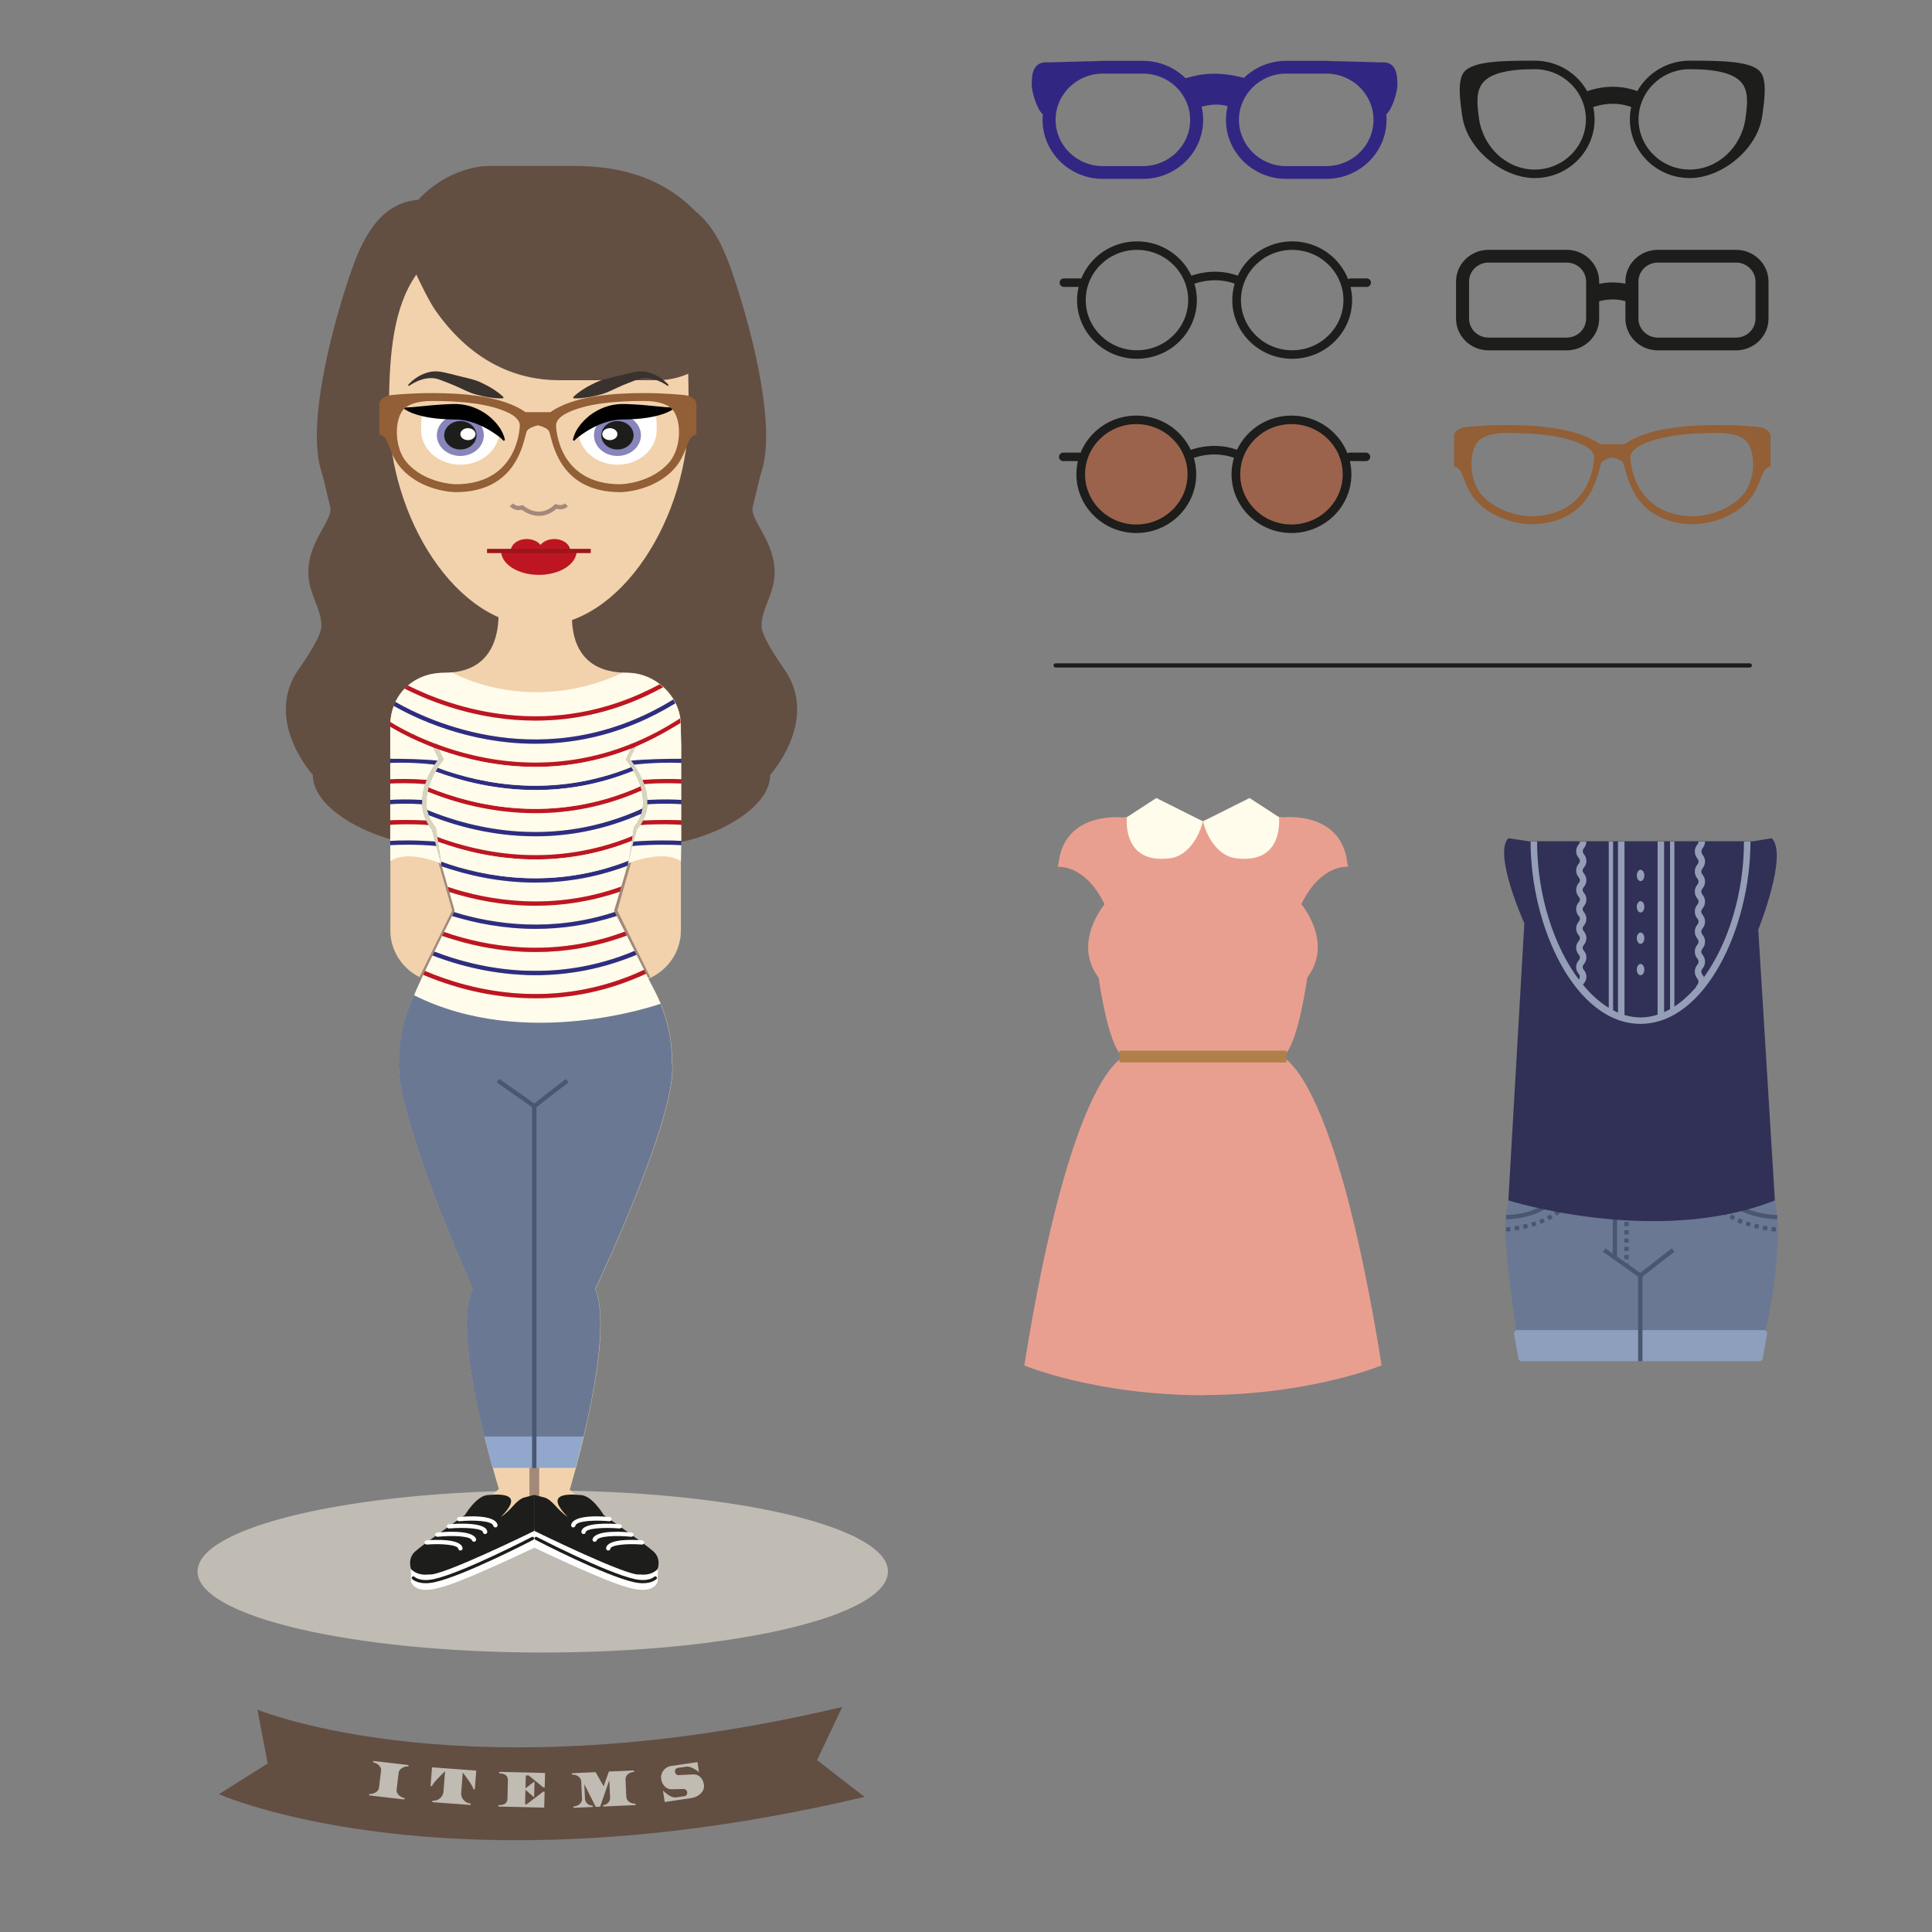 <?xml version="1.0" encoding="UTF-8" standalone="no"?>
<svg
   xmlns:dc="http://purl.org/dc/elements/1.1/"
   xmlns:cc="http://creativecommons.org/ns#"
   xmlns:rdf="http://www.w3.org/1999/02/22-rdf-syntax-ns#"
   xmlns:svg="http://www.w3.org/2000/svg"
   xmlns="http://www.w3.org/2000/svg"
   xmlns:sodipodi="http://sodipodi.sourceforge.net/DTD/sodipodi-0.dtd"
   xmlns:inkscape="http://www.inkscape.org/namespaces/inkscape"
   viewBox="0 0 250 250"
   height="250"
   width="250"
   xml:space="preserve"
   version="1.1"
   id="svg2"
   inkscape:version="0.91 r"
   sodipodi:docname="custom.svg"><rect x="0" y="0" width="250" height="250" fill="#808080" stroke="none"/><sodipodi:namedview
     pagecolor="#ffffff"
     bordercolor="#666666"
     borderopacity="1"
     objecttolerance="10"
     gridtolerance="10"
     guidetolerance="10"
     inkscape:pageopacity="0"
     inkscape:pageshadow="2"
     inkscape:window-width="1440"
     inkscape:window-height="863"
     id="namedview807"
     showgrid="false"
     fit-margin-top="0"
     fit-margin-left="0"
     fit-margin-right="0"
     fit-margin-bottom="0"
     inkscape:zoom="1.8838553"
     inkscape:cx="156.10913"
     inkscape:cy="78.355686"
     inkscape:window-x="0"
     inkscape:window-y="180"
     inkscape:window-maximized="1"
     inkscape:current-layer="g16" /><defs
     id="defs6"><clipPath
       id="clipPath18"
       clipPathUnits="userSpaceOnUse"><path
         id="path20"
         d="m 0,0 566.93,0 0,566.93 L 0,566.93 0,0 Z"
         inkscape:connector-curvature="0" /></clipPath><clipPath
       id="clipPath74"
       clipPathUnits="userSpaceOnUse"><path
         id="path76"
         d="m 371.762,423.376 25.61,0 0,-25.609 -25.61,0 0,25.609 z"
         inkscape:connector-curvature="0" /></clipPath><clipPath
       id="clipPath94"
       clipPathUnits="userSpaceOnUse"><path
         id="path96"
         d="m 407.53,423.376 25.611,0 0,-25.609 -25.611,0 0,25.609 z"
         inkscape:connector-curvature="0" /></clipPath><clipPath
       id="clipPath286"
       clipPathUnits="userSpaceOnUse"><path
         id="path288"
         d="m 468.797,174.373 0,-10.641 33.536,0 c 0.981,3.813 1.491,6.768 1.491,6.768 l 0,0 c -5.661,8.02 -14.375,8.931 -14.375,8.931 l 0,0 c -7.096,-3.283 -14.167,-4.706 -20.652,-5.058"
         inkscape:connector-curvature="0" /></clipPath><clipPath
       id="clipPath434"
       clipPathUnits="userSpaceOnUse"><path
         id="path436"
         d="m 468.797,163.732 0,-39.287 c 8.392,0.837 14.616,3.033 14.616,3.033 l 0,0 c 12.919,0 14.75,24.606 14.75,24.606 l 0,0 c 1.812,3.404 3.214,7.934 4.17,11.648 l 0,0 -33.536,0 z"
         inkscape:connector-curvature="0" /></clipPath><clipPath
       id="clipPath582"
       clipPathUnits="userSpaceOnUse"><path
         id="path584"
         d="m 424.991,171.852 c -0.057,-2.055 0.668,-5.059 1.646,-8.12 l 0,0 42.16,0 0,10.641 c -16.4,-0.892 -29.073,5.058 -29.073,5.058 l 0,0 c -7.733,0 -14.733,-7.579 -14.733,-7.579"
         inkscape:connector-curvature="0" /></clipPath><clipPath
       id="clipPath730"
       clipPathUnits="userSpaceOnUse"><path
         id="path732"
         d="m 426.637,163.732 c 1.877,-5.871 4.684,-11.952 4.684,-11.952 l 0,0 c 3.997,-27.741 13.777,-24.302 13.777,-24.302 l 0,0 c 7.799,-3.472 16.538,-3.747 23.699,-3.033 l 0,0 0,39.287 -42.16,0 z"
         inkscape:connector-curvature="0" /></clipPath><clipPath
       id="clipPath878"
       clipPathUnits="userSpaceOnUse"><path
         id="path880"
         d="m 0,0 566.93,0 0,566.93 L 0,566.93 0,0 Z"
         inkscape:connector-curvature="0" /></clipPath><radialGradient
       id="radialGradient902"
       spreadMethod="pad"
       gradientTransform="matrix(126.593,0,0,-37.538,789.201,-333.601)"
       gradientUnits="userSpaceOnUse"
       r="1"
       cy="0"
       cx="0"
       fy="0"
       fx="0"><stop
         id="stop904"
         offset="0"
         style="stop-opacity:1;stop-color:#635b4f" /><stop
         id="stop906"
         offset="0.648"
         style="stop-opacity:1;stop-color:#c0bbb3" /><stop
         id="stop908"
         offset="1"
         style="stop-opacity:1;stop-color:#c0bbb3" /></radialGradient><clipPath
       id="clipPath916"
       clipPathUnits="userSpaceOnUse"><path
         id="path918"
         d="m 0,0 566.93,0 0,566.93 L 0,566.93 0,0 Z"
         inkscape:connector-curvature="0" /></clipPath><clipPath
       id="clipPath878-4"
       clipPathUnits="userSpaceOnUse"><path
         id="path880-5"
         d="m 0,0 566.93,0 0,566.93 L 0,566.93 0,0 Z"
         inkscape:connector-curvature="0" /></clipPath></defs><g
     transform="matrix(1.25,0,0,-1.25,-39.771,317.019)"
     id="g10"><g
       id="g912"><g
         clip-path="url(#clipPath916)"
         id="g914"><g
           id="g5317"
           transform="translate(6.912019e-7,-0.428)"><g
             transform="matrix(0.399,0,0,0.391,19.107,41.536)"
             id="g14"><g
               id="g16"
               clip-path="url(#clipPath18)"><g
                 id="g58"
                 transform="matrix(1.126,0,0,1.126,375.963,499.518)"><path
                   inkscape:connector-curvature="0"
                   d="m 0,0 -9.25,0 c -5.996,0 -10.875,4.878 -10.875,10.875 0,5.997 4.879,10.875 10.875,10.875 l 9.25,0 c 5.997,0 10.875,-4.878 10.875,-10.875 C 10.875,4.878 5.997,0 0,0 m -42.25,0 -9.25,0 c -5.996,0 -10.875,4.878 -10.875,10.875 0,5.997 4.879,10.875 10.875,10.875 l 9.25,0 c 5.997,0 10.875,-4.878 10.875,-10.875 C -31.375,4.878 -36.253,0 -42.25,0 m 58.625,19.109 c 0,1.82 0,5.296 -3.296,5.296 l -1.282,0 c -0.787,0 -5.465,0.2 -10.52,0.281 C 0.856,24.724 0.432,24.75 0,24.75 l -9.25,0 c -3.785,0 -7.219,-1.527 -9.725,-3.994 -6.986,1.84 -10.888,0.619 -13.451,-0.094 -2.513,2.524 -5.988,4.088 -9.824,4.088 l -9.25,0 c -0.431,0 -0.855,-0.026 -1.277,-0.064 -5.053,-0.081 -9.731,-0.281 -10.519,-0.281 l -1.282,0 c -3.297,0 -3.297,-3.476 -3.297,-5.296 0,-1.543 1.118,-5.698 2.566,-6.934 -0.04,-0.429 -0.066,-0.862 -0.066,-1.3 C -65.375,3.224 -59.15,-3 -51.5,-3 l 9.25,0 c 7.651,0 13.875,6.224 13.875,13.875 0,1.065 -0.131,2.099 -0.359,3.096 1.433,0.394 3.836,0.82 6.001,0.118 -0.247,-1.033 -0.392,-2.106 -0.392,-3.214 C -23.125,3.224 -16.9,-3 -9.25,-3 L 0,-3 c 7.651,0 13.875,6.224 13.875,13.875 0,0.438 -0.025,0.871 -0.065,1.3 1.448,1.236 2.565,5.391 2.565,6.934"
                   style="fill:#312782;fill-opacity:1;fill-rule:nonzero;stroke:none"
                   id="path60" /></g><g
                 id="g62"
                 transform="matrix(1.126,0,0,1.126,484.698,512.051)"><path
                   inkscape:connector-curvature="0"
                   d="m 0,0 c -0.975,-6.811 -6.484,-11.946 -12.814,-11.946 -6.51,0 -11.807,5.295 -11.807,11.804 0,6.509 5.297,11.805 11.807,11.805 6.173,0 10.041,-1.001 11.826,-3.059 C 0.773,6.572 0.502,3.505 0,0 m -48.559,-11.946 c -6.332,0 -11.841,5.135 -12.816,11.946 -0.501,3.505 -0.773,6.572 0.988,8.604 1.785,2.058 5.655,3.059 11.828,3.059 6.509,0 11.805,-5.296 11.805,-11.805 0,-6.509 -5.296,-11.804 -11.805,-11.804 M 3.523,10.915 c -2,2.731 -9.455,2.748 -16.337,2.748 -5.205,0 -9.743,-2.896 -12.095,-7.159 -4.832,1.81 -9.197,0.83 -11.547,-0.017 -2.35,4.272 -6.893,7.176 -12.103,7.176 -6.882,0 -14.338,-0.017 -16.337,-2.748 -1.483,-2.024 -0.889,-6.504 -0.336,-10.357 1.115,-7.789 9.353,-14.504 16.673,-14.504 7.612,0 13.805,6.193 13.805,13.804 0,0.99 -0.109,1.954 -0.309,2.884 1.739,0.622 5.08,1.388 8.754,0.017 -0.201,-0.936 -0.312,-1.905 -0.312,-2.901 0,-7.611 6.193,-13.804 13.807,-13.804 7.318,0 15.556,6.715 16.673,14.504 0.551,3.853 1.145,8.333 -0.336,10.357"
                   style="fill:#1d1d1b;fill-opacity:1;fill-rule:nonzero;stroke:none"
                   id="path64" /></g><g
                 id="g66"
                 transform="matrix(1.126,0,0,1.126,367.111,450.759)"><path
                   inkscape:connector-curvature="0"
                   d="m 0,0 c -6.509,0 -11.805,5.295 -11.805,11.805 0,6.508 5.296,11.804 11.805,11.804 6.51,0 11.806,-5.296 11.806,-11.804 C 11.806,5.295 6.51,0 0,0 m -35.768,0 c -6.509,0 -11.805,5.295 -11.805,11.805 0,6.508 5.296,11.804 11.805,11.804 6.509,0 11.805,-5.296 11.805,-11.804 C -23.963,5.295 -29.259,0 -35.768,0 m 52.917,16.9 -3.687,0 c -0.217,0 -0.406,-0.083 -0.569,-0.2 C 10.91,21.899 5.887,25.609 0,25.609 c -5.564,0 -10.358,-3.316 -12.541,-8.069 -4.457,1.644 -8.478,0.775 -10.683,-0.006 -2.181,4.757 -6.977,8.075 -12.544,8.075 -5.834,0 -10.822,-3.642 -12.84,-8.768 -0.094,0.03 -0.189,0.059 -0.292,0.059 l -3.688,0 c -0.553,0 -1,-0.447 -1,-1 0,-0.552 0.447,-1 1,-1 l 3.377,0 c -0.229,-0.997 -0.362,-2.03 -0.362,-3.095 0,-7.612 6.193,-13.805 13.805,-13.805 7.613,0 13.805,6.193 13.805,13.805 0,1.337 -0.201,2.627 -0.558,3.851 1.909,0.663 5.425,1.418 9.277,0.011 -0.36,-1.228 -0.561,-2.521 -0.561,-3.862 C -13.805,4.193 -7.612,-2 0,-2 c 7.612,0 13.806,6.193 13.806,13.805 0,1.067 -0.134,2.101 -0.365,3.099 0.008,0 0.014,-0.004 0.021,-0.004 l 3.687,0 c 0.553,0 1,0.448 1,1 0,0.553 -0.447,1 -1,1"
                   style="fill:#1d1d1b;fill-opacity:1;fill-rule:nonzero;stroke:none"
                   id="path68" /></g><g
                 id="g70"
                 transform="matrix(1.126,0,0,1.126,-106.175,-44.184)"><g
                   id="g72" /><g
                   id="g78"><g
                     clip-path="url(#clipPath74)"
                     id="g80"
                     style="opacity:0.5"><g
                       transform="translate(397.372,410.572)"
                       id="g82"><path
                         inkscape:connector-curvature="0"
                         d="m 0,0 c 0,-7.072 -5.733,-12.805 -12.806,-12.805 -7.072,0 -12.804,5.733 -12.804,12.805 0,7.071 5.732,12.804 12.804,12.804 C -5.733,12.804 0,7.071 0,0"
                         style="fill:#b64517;fill-opacity:1;fill-rule:nonzero;stroke:none"
                         id="path84" /></g></g></g></g><g
                 id="g86"
                 transform="matrix(1.126,0,0,1.126,326.666,431.213)"><path
                   inkscape:connector-curvature="0"
                   d="m 0,0 c -6.509,0 -11.805,-5.295 -11.805,-11.804 0,-6.509 5.296,-11.805 11.805,-11.805 6.51,0 11.806,5.296 11.806,11.805 C 11.806,-5.295 6.51,0 0,0 m 0,-25.609 c -7.612,0 -13.805,6.193 -13.805,13.805 C -13.805,-4.192 -7.612,2 0,2 7.612,2 13.806,-4.192 13.806,-11.804 13.806,-19.416 7.612,-25.609 0,-25.609"
                   style="fill:#1d1d1b;fill-opacity:1;fill-rule:nonzero;stroke:none"
                   id="path88" /></g><g
                 id="g90"
                 transform="matrix(1.126,0,0,1.126,-106.175,-44.184)"><g
                   id="g92" /><g
                   id="g98"><g
                     clip-path="url(#clipPath94)"
                     id="g100"
                     style="opacity:0.5"><g
                       transform="translate(433.141,410.572)"
                       id="g102"><path
                         inkscape:connector-curvature="0"
                         d="m 0,0 c 0,-7.072 -5.732,-12.805 -12.805,-12.805 -7.072,0 -12.805,5.733 -12.805,12.805 0,7.071 5.733,12.804 12.805,12.804 C -5.732,12.804 0,7.071 0,0"
                         style="fill:#b64517;fill-opacity:1;fill-rule:nonzero;stroke:none"
                         id="path104" /></g></g></g></g><g
                 id="g106"
                 transform="matrix(1.126,0,0,1.126,366.926,431.213)"><path
                   inkscape:connector-curvature="0"
                   d="m 0,0 c -6.51,0 -11.806,-5.295 -11.806,-11.804 0,-6.509 5.296,-11.805 11.806,-11.805 6.509,0 11.805,5.296 11.805,11.805 C 11.805,-5.295 6.509,0 0,0 m 0,-25.609 c -7.612,0 -13.806,6.193 -13.806,13.805 C -13.806,-4.192 -7.612,2 0,2 7.612,2 13.805,-4.192 13.805,-11.804 13.805,-19.416 7.612,-25.609 0,-25.609"
                   style="fill:#1d1d1b;fill-opacity:1;fill-rule:nonzero;stroke:none"
                   id="path108" /></g><g
                 id="g110"
                 transform="matrix(1.126,0,0,1.126,353.733,421.536)"><path
                   inkscape:connector-curvature="0"
                   d="m 0,0 c -6.329,3.258 -12.238,0.048 -12.298,0.016 l -0.973,1.747 c 0.279,0.155 6.912,3.759 14.187,0.015 L 0,0 Z"
                   style="fill:#1d1d1b;fill-opacity:1;fill-rule:nonzero;stroke:none"
                   id="path112" /></g><g
                 id="g114"
                 transform="matrix(1.126,0,0,1.126,311.887,421.411)"><path
                   inkscape:connector-curvature="0"
                   d="m 0,0 -3.688,0 c -0.552,0 -1,0.448 -1,1 0,0.552 0.448,1 1,1 L 0,2 C 0.553,2 1,1.552 1,1 1,0.448 0.553,0 0,0"
                   style="fill:#1d1d1b;fill-opacity:1;fill-rule:nonzero;stroke:none"
                   id="path116" /></g><g
                 id="g118"
                 transform="matrix(1.126,0,0,1.126,386.227,421.411)"><path
                   inkscape:connector-curvature="0"
                   d="m 0,0 -3.688,0 c -0.552,0 -1,0.448 -1,1 0,0.552 0.448,1 1,1 L 0,2 C 0.553,2 1,1.552 1,1 1,0.448 0.553,0 0,0"
                   style="fill:#1d1d1b;fill-opacity:1;fill-rule:nonzero;stroke:none"
                   id="path120" /></g><g
                 id="g122"
                 transform="matrix(1.126,0,0,1.126,487.314,459.152)"><path
                   inkscape:connector-curvature="0"
                   d="m 0,0 c 0,-2.465 -2.006,-4.47 -4.471,-4.47 l -18.033,0 c -2.465,0 -4.471,2.005 -4.471,4.47 l 0,8.694 c 0,2.465 2.006,4.471 4.471,4.471 l 18.033,0 C -2.006,13.165 0,11.159 0,8.694 L 0,0 Z m -39.024,0 c 0,-2.465 -2.006,-4.47 -4.471,-4.47 l -18.033,0 c -2.465,0 -4.471,2.005 -4.471,4.47 l 0,8.694 c 0,2.465 2.006,4.471 4.471,4.471 l 18.033,0 c 2.465,0 4.471,-2.006 4.471,-4.471 l 0,-8.694 z m 34.553,16.165 -18.033,0 c -4.119,0 -7.471,-3.352 -7.471,-7.471 l 0,-0.487 c -2.366,0.481 -4.523,0.282 -6.049,-0.024 l 0,0.511 c 0,4.119 -3.352,7.471 -7.471,7.471 l -18.033,0 c -4.119,0 -7.471,-3.352 -7.471,-7.471 l 0,-8.694 c 0,-4.119 3.352,-7.47 7.471,-7.47 l 18.033,0 c 4.119,0 7.471,3.351 7.471,7.47 l 0,4.079 c 1.156,0.315 3.53,0.754 6.049,0.014 l 0,-4.093 c 0,-4.119 3.352,-7.47 7.471,-7.47 l 18.033,0 C -0.352,-7.47 3,-4.119 3,0 l 0,8.694 c 0,4.119 -3.352,7.471 -7.471,7.471"
                   style="fill:#1d1d1b;fill-opacity:1;fill-rule:nonzero;stroke:none"
                   id="path124" /></g><g
                 id="g126"
                 transform="matrix(1.126,0,0,1.126,484.183,412.641)"><path
                   inkscape:connector-curvature="0"
                   d="m 0,0 c -4.119,-4.963 -11.039,-5.178 -11.252,-5.184 -14.338,0.006 -14.833,13.258 -14.793,13.989 0.092,1.639 2.498,2.777 2.498,2.777 4.459,2.247 11.092,2.836 17.725,2.836 3.957,0 5.961,-1.14 6.76,-2.265 C 2.848,9.467 2.754,3.319 0,0 m -49.183,-5.184 c -0.213,0.006 -7.133,0.221 -11.252,5.184 -2.754,3.319 -2.847,9.467 -0.938,12.153 0.8,1.125 2.803,2.265 6.76,2.265 6.633,0 13.265,-0.589 17.724,-2.836 0,0 2.407,-1.138 2.498,-2.777 0.04,-0.731 -0.455,-13.983 -14.792,-13.989 m 52.89,20.96 c -0.17,0.02 -4.191,0.497 -9.529,0.497 -6.88,0 -16.183,-0.625 -21.536,-4.492 l -2.86,0 -2.859,0 c -5.354,3.867 -14.656,4.492 -21.536,4.492 -5.338,0 -9.36,-0.477 -9.529,-0.497 0,0 -2.208,-0.246 -2.542,-1.938 l 0,-7.274 c 0,0 1.039,-0.215 1.57,-1.236 0.774,-1.493 1.345,-4.223 3.264,-6.527 4.721,-5.672 12.325,-5.835 12.647,-5.84 l 0.012,0 c 13.917,0 15.528,11.41 16.338,14.156 0.316,1.071 2.635,1.572 2.635,1.572 0,0 2.32,-0.501 2.635,-1.572 0.811,-2.746 2.422,-14.156 16.339,-14.156 l 0.012,0 c 0.322,0.005 7.925,0.168 12.646,5.84 1.92,2.304 2.49,5.034 3.266,6.527 0.529,1.021 1.568,1.236 1.568,1.236 l 0,7.274 C 5.914,15.53 3.707,15.776 3.707,15.776"
                   style="fill:#925f36;fill-opacity:1;fill-rule:nonzero;stroke:none"
                   id="path128" /></g><g
                 id="g130"
                 transform="matrix(1.126,0,0,1.126,390.314,182.015)"><path
                   inkscape:connector-curvature="0"
                   d="m 0,0 c -11.066,70.387 -23.25,72.666 -23.25,72.666 3.625,0.042 6.125,18.542 6.125,18.542 6.125,8.208 -1.375,17.239 -1.375,17.239 4.59,9.583 10.752,8.766 10.752,8.766 l -0.291,1.861 c -1.954,11.325 -14.709,9.778 -14.709,9.778 -3,0.194 -7.252,3.398 -7.252,3.398 l -11.209,-4.282 -11.128,4.251 c 0,0 -4.252,-3.204 -7.253,-3.398 0,0 -12.754,1.547 -14.709,-9.778 l -0.291,-1.861 c 0,0 6.162,0.817 10.753,-8.766 0,0 -7.5,-9.031 -1.375,-17.239 0,0 2.5,-18.5 6.125,-18.542 0,0 -12.184,-2.28 -23.25,-72.666 0,0 16.386,-7 41.453,-7 l 0,0.036 C -16.142,-6.89 0,0 0,0"
                   style="fill:#e99f90;fill-opacity:1;fill-rule:nonzero;stroke:none"
                   id="path132" /></g><path
                 inkscape:connector-curvature="0"
                 d="m 365.611,262.202 -43.303,0 0,3.132 43.303,0 0,-3.132 z"
                 style="fill:#b17f49;fill-opacity:1;fill-rule:nonzero;stroke:none"
                 id="path134" /><g
                 id="g136"
                 transform="matrix(1.126,0,0,1.126,324.239,327.161)"><path
                   inkscape:connector-curvature="0"
                   d="m 0,0 c 0,0 -1.349,-11.24 10.035,-9.657 3,0.417 6.125,3.375 7.461,8.667 L 6.775,4.491 0,0 Z"
                   style="fill:#fffceb;fill-opacity:1;fill-rule:nonzero;stroke:none"
                   id="path138" /></g><g
                 id="g140"
                 transform="matrix(1.126,0,0,1.126,363.669,327.161)"><path
                   inkscape:connector-curvature="0"
                   d="M 0,0 -6.774,4.491 -17.495,-0.99 c 1.334,-5.292 4.461,-8.25 7.461,-8.667 C 1.349,-11.24 0,0 0,0"
                   style="fill:#fffceb;fill-opacity:1;fill-rule:nonzero;stroke:none"
                   id="path142" /></g><g
                 id="g144"
                 transform="matrix(1.126,0,0,1.126,457.388,205.792)"><path
                   inkscape:connector-curvature="0"
                   d="M 0,0 -8.334,6 0,0 0.037,0.029 -8.258,6 0.037,0.029 7.572,6 0.037,0.029 0.077,0 7.648,6 0.077,0 l 0,-19.416 26.972,0 c 3.98,11.5 4.863,27.833 4.7,29.75 0,4.892 -0.957,9.531 -2.645,13.741 -0.34,-0.123 -30.98,-11.179 -56.673,1.997 -2.236,-4.716 -3.513,-10.06 -3.513,-15.738 -0.047,-1.005 0.611,-11.833 3.572,-29.75 L 0,-19.416 0,0 Z"
                   style="fill:#6a7893;fill-opacity:1;fill-rule:nonzero;stroke:none"
                   id="path146" /></g><g
                 id="g148"
                 transform="matrix(1.126,0,0,1.126,457.475,205.792)"><path
                   inkscape:connector-curvature="0"
                   d="M 0,0 -0.04,0.029 -0.077,0 l 0,-19.416 0.077,0 L 0,0 Z"
                   style="fill:#6a7893;fill-opacity:1;fill-rule:nonzero;stroke:none"
                   id="path150" /></g><g
                 id="g152"
                 transform="matrix(1.126,0,0,1.126,489.218,183.984)"><path
                   inkscape:connector-curvature="0"
                   d="m 0,0 c 0,-0.437 -0.355,-0.791 -0.792,-0.791 l -54.751,0 c -0.436,0 -0.791,0.354 -0.791,0.791 l -1,5.75 c 0,0.438 0.355,0.792 0.791,0.792 l 56.751,0 C 0.645,6.542 1,6.188 1,5.75 L 0,0 Z"
                   style="fill:#8d9fbc;fill-opacity:1;fill-rule:nonzero;stroke:none"
                   id="path154" /></g><g
                 id="g156"
                 transform="matrix(1.126,0,0,1.126,466.294,212.104)"><path
                   inkscape:connector-curvature="0"
                   d="m 0,0 -0.621,0.783 -7.275,-5.764 -8.029,5.779 -0.584,-0.813 8.127,-5.85 0,-19.906 1,0 0,19.92 L 0,0 Z"
                   style="fill:#495770;fill-opacity:1;fill-rule:nonzero;stroke:none"
                   id="path158" /></g><path
                 inkscape:connector-curvature="0"
                 d="m 451.406,210.528 -1.126,0 0,18.525 1.126,0 0,-18.525 z"
                 style="fill:#495770;fill-opacity:1;fill-rule:nonzero;stroke:none"
                 id="path160" /><path
                 inkscape:connector-curvature="0"
                 d="m 454.419,208.464 -1.126,0 0,0.563 1.126,0 0,-0.563 z"
                 style="fill:#495770;fill-opacity:1;fill-rule:nonzero;stroke:none"
                 id="path162" /><path
                 inkscape:connector-curvature="0"
                 d="m 454.419,227.615 -1.126,0 0,1.094 1.126,0 0,-1.094 z m 0,-2.186 -1.126,0 0,1.094 1.126,0 0,-1.094 z m 0,-2.187 -1.126,0 0,1.094 1.126,0 0,-1.094 z m 0,-2.188 -1.126,0 0,1.094 1.126,0 0,-1.094 z m 0,-2.186 -1.126,0 0,1.094 1.126,0 0,-1.094 z m 0,-2.187 -1.126,0 0,1.094 1.126,0 0,-1.094 z m 0,-2.188 -1.126,0 0,1.094 1.126,0 0,-1.094 z m 0,-2.186 -1.126,0 0,1.094 1.126,0 0,-1.094 z m 0,-2.188 -1.126,0 0,1.094 1.126,0 0,-1.094 z"
                 style="fill:#495770;fill-opacity:1;fill-rule:nonzero;stroke:none"
                 id="path164" /><path
                 inkscape:connector-curvature="0"
                 d="m 454.419,229.803 -1.126,0 0,0.563 1.126,0 0,-0.563 z"
                 style="fill:#495770;fill-opacity:1;fill-rule:nonzero;stroke:none"
                 id="path166" /><g
                 id="g168"
                 transform="matrix(1.126,0,0,1.126,422.623,220.699)"><path
                   inkscape:connector-curvature="0"
                   d="M 0,0 0,1 C 1.376,1 8.405,1.267 11.686,6.521 L 12.533,5.992 C 9.063,0.432 2.063,0 0,0"
                   style="fill:#495770;fill-opacity:1;fill-rule:nonzero;stroke:none"
                   id="path170" /></g><g
                 id="g172"
                 transform="matrix(1.126,0,0,1.126,438.982,224.98)"><path
                   inkscape:connector-curvature="0"
                   d="m 0,0 -0.846,0.535 c 0.167,0.263 0.319,0.536 0.454,0.821 L 0.511,0.925 C 0.357,0.604 0.187,0.296 0,0 m -1.319,-1.636 -0.709,0.705 c 0.223,0.225 0.435,0.458 0.633,0.704 l 0.778,-0.628 c -0.22,-0.272 -0.455,-0.533 -0.702,-0.781 m -1.6,-1.339 -0.576,0.819 c 0.263,0.184 0.517,0.378 0.763,0.583 l 0.64,-0.768 c -0.266,-0.222 -0.543,-0.433 -0.827,-0.634 m -1.769,-1.068 -0.462,0.887 c 0.287,0.149 0.57,0.307 0.847,0.474 l 0.516,-0.857 c -0.295,-0.177 -0.596,-0.345 -0.901,-0.504 m -1.871,-0.848 -0.367,0.93 c 0.301,0.119 0.601,0.246 0.899,0.381 l 0.414,-0.91 c -0.314,-0.143 -0.629,-0.276 -0.946,-0.401 m -1.93,-0.669 -0.289,0.957 c 0.308,0.093 0.621,0.194 0.934,0.302 l 0.326,-0.945 C -7.845,-5.358 -8.169,-5.463 -8.489,-5.56 m -1.972,-0.518 -0.221,0.974 c 0.309,0.071 0.629,0.149 0.957,0.235 l 0.254,-0.967 c -0.34,-0.09 -0.67,-0.17 -0.99,-0.242 m -1.999,-0.387 -0.158,0.988 c 0.299,0.048 0.625,0.105 0.972,0.171 l 0.188,-0.982 c -0.357,-0.068 -0.693,-0.127 -1.002,-0.177 m -2.042,-0.25 -0.065,0.998 c 0.008,0 0.369,0.025 0.972,0.101 l 0.125,-0.992 c -0.647,-0.081 -1.032,-0.107 -1.032,-0.107"
                   style="fill:#495770;fill-opacity:1;fill-rule:nonzero;stroke:none"
                   id="path174" /></g><g
                 id="g176"
                 transform="matrix(1.126,0,0,1.126,492.947,220.699)"><path
                   inkscape:connector-curvature="0"
                   d="m 0,0 c -0.383,0 -9.413,0.068 -12.844,6.007 l 0.865,0.5 C -8.833,1.063 -0.088,1 0,1 L 0,0 Z"
                   style="fill:#495770;fill-opacity:1;fill-rule:nonzero;stroke:none"
                   id="path178" /></g><g
                 id="g180"
                 transform="matrix(1.126,0,0,1.126,476.25,224.98)"><path
                   inkscape:connector-curvature="0"
                   d="M 0,0 C -0.188,0.295 -0.36,0.604 -0.513,0.926 L 0.392,1.354 C 0.526,1.069 0.678,0.797 0.844,0.535 L 0,0 Z M 1.317,-1.636 C 1.07,-1.388 0.835,-1.127 0.615,-0.855 l 0.778,0.628 c 0.198,-0.246 0.41,-0.479 0.633,-0.704 L 1.317,-1.636 Z M 2.918,-2.975 C 2.634,-2.774 2.357,-2.563 2.09,-2.341 l 0.64,0.768 C 2.977,-1.778 3.231,-1.972 3.494,-2.156 L 2.918,-2.975 Z m 1.77,-1.068 c -0.305,0.159 -0.606,0.327 -0.901,0.504 l 0.516,0.857 C 4.58,-2.849 4.863,-3.007 5.15,-3.156 L 4.688,-4.043 Z M 6.557,-4.891 C 6.24,-4.766 5.925,-4.633 5.611,-4.49 l 0.414,0.91 C 6.323,-3.715 6.623,-3.842 6.924,-3.961 L 6.557,-4.891 Z M 8.488,-5.56 c -0.32,0.097 -0.644,0.202 -0.971,0.314 l 0.326,0.945 C 8.156,-4.409 8.469,-4.51 8.777,-4.603 L 8.488,-5.56 Z m 1.973,-0.518 c -0.32,0.072 -0.65,0.152 -0.99,0.242 l 0.254,0.967 c 0.328,-0.086 0.648,-0.164 0.957,-0.235 l -0.221,-0.974 z m 1.998,-0.387 c -0.309,0.05 -0.645,0.109 -1.002,0.177 l 0.188,0.982 c 0.347,-0.066 0.673,-0.123 0.972,-0.171 l -0.158,-0.988 z m 2.042,-0.25 c 0,0 -0.385,0.026 -1.032,0.107 l 0.125,0.992 c 0.603,-0.076 0.964,-0.101 0.972,-0.101 l -0.065,-0.998 z"
                   style="fill:#495770;fill-opacity:1;fill-rule:nonzero;stroke:none"
                   id="path182" /></g><g
                 id="g184"
                 transform="matrix(1.126,0,0,1.126,492.343,225.676)"><path
                   inkscape:connector-curvature="0"
                   d="m 0,0 c -27.236,-10.958 -61.411,0 -61.411,0 l 3.681,65.159 c 0,0 -7.223,16.358 -3.681,20.008 l 4.769,-0.729 51.564,0 4.342,0.729 C 3.145,81.375 -3.83,63.685 -3.83,63.685 L 0,0 Z"
                   style="fill:#313056;fill-opacity:1;fill-rule:nonzero;stroke:none"
                   id="path186" /></g><g
                 id="g188"
                 transform="matrix(1.126,0,0,1.126,485.165,320.714)"><path
                   inkscape:connector-curvature="0"
                   d="m 0,0 c 0,-21.06 -11.006,-42.132 -24.582,-42.132 -13.576,0 -24.582,21.072 -24.582,42.132"
                   style="fill:#313056;fill-opacity:1;fill-rule:nonzero;stroke:none"
                   id="path190" /></g><g
                 id="g192"
                 transform="matrix(1.126,0,0,1.126,484.321,320.714)"><path
                   inkscape:connector-curvature="0"
                   d="m 0,0 c 0,-12.369 -3.708,-24.101 -9.21,-31.894 -0.104,0.217 -0.226,0.395 -0.332,0.542 -0.187,0.261 -0.282,0.392 -0.282,0.736 0,0.346 0.095,0.477 0.283,0.738 0.239,0.331 0.566,0.785 0.566,1.616 0,0.83 -0.327,1.283 -0.566,1.615 -0.188,0.26 -0.283,0.391 -0.283,0.737 0,0.346 0.095,0.477 0.283,0.738 0.239,0.332 0.566,0.785 0.566,1.616 0,0.831 -0.327,1.285 -0.566,1.616 -0.188,0.26 -0.283,0.391 -0.283,0.737 0,0.346 0.095,0.477 0.283,0.738 0.239,0.332 0.566,0.785 0.566,1.616 0,0.831 -0.327,1.285 -0.566,1.617 -0.188,0.26 -0.283,0.392 -0.283,0.737 0,0.345 0.095,0.475 0.282,0.736 0.239,0.331 0.567,0.784 0.567,1.614 0,0.832 -0.327,1.285 -0.566,1.616 -0.188,0.261 -0.283,0.392 -0.283,0.738 0,0.347 0.095,0.478 0.283,0.74 0.239,0.331 0.566,0.785 0.566,1.616 0,0.831 -0.327,1.285 -0.566,1.617 -0.188,0.261 -0.283,0.393 -0.283,0.739 0,0.348 0.095,0.479 0.283,0.741 0.239,0.331 0.566,0.785 0.566,1.616 0,0.832 -0.327,1.287 -0.566,1.618 -0.125,0.175 -0.205,0.295 -0.247,0.456 l 0.015,0.624 c 0.045,0.137 0.12,0.25 0.232,0.406 0.239,0.331 0.566,0.786 0.566,1.618 l -1.5,0 c 0,-0.348 -0.094,-0.48 -0.283,-0.742 -0.239,-0.332 -0.566,-0.787 -0.566,-1.619 0,-0.832 0.327,-1.287 0.566,-1.618 0.189,-0.263 0.283,-0.395 0.283,-0.743 0,-0.346 -0.094,-0.478 -0.283,-0.739 -0.239,-0.332 -0.566,-0.786 -0.566,-1.618 0,-0.831 0.327,-1.285 0.566,-1.616 0.189,-0.262 0.283,-0.393 0.283,-0.74 0,-0.347 -0.094,-0.478 -0.283,-0.739 -0.239,-0.331 -0.566,-0.785 -0.566,-1.617 0,-0.831 0.327,-1.285 0.566,-1.616 0.189,-0.26 0.283,-0.392 0.283,-0.738 0,-0.344 -0.094,-0.475 -0.282,-0.735 -0.239,-0.331 -0.567,-0.785 -0.567,-1.615 0,-0.83 0.327,-1.284 0.566,-1.615 0.189,-0.262 0.283,-0.392 0.283,-0.739 0,-0.346 -0.094,-0.477 -0.283,-0.738 -0.239,-0.331 -0.566,-0.785 -0.566,-1.616 0,-0.831 0.327,-1.284 0.566,-1.615 0.189,-0.261 0.283,-0.392 0.283,-0.738 0,-0.346 -0.094,-0.477 -0.283,-0.738 -0.239,-0.331 -0.566,-0.785 -0.566,-1.616 0,-0.831 0.328,-1.284 0.567,-1.616 0.188,-0.26 0.282,-0.391 0.282,-0.736 0,-0.346 -0.094,-0.477 -0.283,-0.738 -0.239,-0.331 -0.566,-0.785 -0.566,-1.616 0,-0.83 0.328,-1.283 0.567,-1.614 0.124,-0.173 0.204,-0.292 0.246,-0.452 l -0.014,-0.619 c -0.046,-0.136 -0.121,-0.248 -0.233,-0.403 -0.129,-0.178 -0.279,-0.399 -0.393,-0.688 -1.533,-1.783 -3.168,-3.278 -4.88,-4.419 l 0,38.811 -1,0 0,-39.435 c -0.451,-0.26 -0.908,-0.488 -1.368,-0.698 l 0,40.133 -1.5,0 0,-40.72 c -1.291,-0.426 -2.605,-0.662 -3.933,-0.662 -1.246,0 -2.481,0.205 -3.694,0.581 l 0,40.801 -1.5,0 0,-40.236 c -0.379,0.165 -0.755,0.347 -1.128,0.547 l 0,39.689 -1,0 0,-39.111 c -2.103,1.31 -4.1,3.144 -5.933,5.406 0.046,0.1 0.113,0.191 0.204,0.311 0.242,0.324 0.574,0.768 0.574,1.585 0,0.817 -0.332,1.26 -0.574,1.584 -0.183,0.245 -0.275,0.367 -0.275,0.684 0,0.318 0.092,0.441 0.275,0.687 0.242,0.323 0.574,0.767 0.574,1.584 0,0.817 -0.332,1.26 -0.574,1.584 -0.183,0.245 -0.275,0.368 -0.275,0.686 0,0.318 0.092,0.441 0.275,0.686 0.242,0.324 0.574,0.768 0.574,1.585 0,0.818 -0.332,1.261 -0.574,1.585 -0.183,0.245 -0.275,0.368 -0.275,0.686 0,0.318 0.092,0.441 0.275,0.686 0.242,0.324 0.574,0.768 0.574,1.585 0,0.817 -0.332,1.261 -0.574,1.585 -0.183,0.245 -0.275,0.368 -0.275,0.686 0,0.317 0.092,0.44 0.275,0.685 0.242,0.323 0.574,0.766 0.574,1.583 0,0.817 -0.332,1.261 -0.574,1.585 -0.183,0.245 -0.275,0.368 -0.275,0.686 0,0.319 0.092,0.442 0.275,0.688 0.242,0.324 0.574,0.768 0.574,1.585 0,0.818 -0.332,1.262 -0.574,1.586 -0.183,0.246 -0.275,0.369 -0.275,0.688 0,0.319 0.092,0.443 0.275,0.688 0.242,0.325 0.574,0.768 0.574,1.586 0,0.819 -0.332,1.264 -0.573,1.588 -0.121,0.162 -0.199,0.275 -0.24,0.422 l 0.015,0.583 c 0.044,0.125 0.117,0.231 0.225,0.376 0.241,0.324 0.573,0.769 0.573,1.587 l -1.5,0 c 0,-0.321 -0.091,-0.444 -0.276,-0.691 -0.242,-0.324 -0.573,-0.768 -0.573,-1.587 0,-0.818 0.331,-1.263 0.573,-1.587 0.185,-0.246 0.276,-0.37 0.276,-0.691 0,-0.319 -0.091,-0.443 -0.275,-0.688 -0.242,-0.324 -0.574,-0.768 -0.574,-1.586 0,-0.818 0.332,-1.262 0.574,-1.586 0.184,-0.245 0.275,-0.369 0.275,-0.688 0,-0.318 -0.091,-0.442 -0.275,-0.687 -0.242,-0.324 -0.574,-0.768 -0.574,-1.586 0,-0.817 0.332,-1.261 0.574,-1.584 0.184,-0.246 0.275,-0.369 0.275,-0.687 0,-0.317 -0.091,-0.44 -0.275,-0.684 -0.242,-0.324 -0.574,-0.767 -0.574,-1.584 0,-0.817 0.332,-1.261 0.574,-1.584 0.184,-0.246 0.275,-0.369 0.275,-0.687 0,-0.318 -0.091,-0.441 -0.275,-0.687 -0.242,-0.323 -0.574,-0.767 -0.574,-1.584 0,-0.817 0.332,-1.261 0.574,-1.584 0.184,-0.246 0.275,-0.369 0.275,-0.687 0,-0.318 -0.091,-0.441 -0.275,-0.687 -0.242,-0.324 -0.574,-0.767 -0.574,-1.584 0,-0.817 0.332,-1.261 0.574,-1.585 0.184,-0.245 0.275,-0.367 0.275,-0.685 0,-0.318 -0.091,-0.441 -0.275,-0.686 -0.242,-0.324 -0.574,-0.767 -0.574,-1.585 0,-0.816 0.332,-1.26 0.574,-1.584 0.121,-0.16 0.197,-0.272 0.239,-0.417 l -0.014,-0.581 c -0.04,-0.109 -0.106,-0.208 -0.194,-0.328 -5.721,7.785 -9.611,19.784 -9.611,32.451 l -1.5,0 c 0,-20.283 10.403,-42.882 25.332,-42.882 C -8.903,-42.882 1.5,-20.283 1.5,0 L 0,0 Z"
                   style="fill:#949eb6;fill-opacity:1;fill-rule:nonzero;stroke:none"
                   id="path194" /></g><g
                 id="g196"
                 transform="matrix(1.126,0,0,1.126,457.497,310.216)"><path
                   inkscape:connector-curvature="0"
                   d="M 0,0 C 0.479,0 0.867,0.597 0.867,1.333 0.867,2.069 0.479,2.667 0,2.667 -0.479,2.667 -0.867,2.069 -0.867,1.333 -0.867,0.597 -0.479,0 0,0"
                   style="fill:#949eb6;fill-opacity:1;fill-rule:nonzero;stroke:none"
                   id="path198" /></g><g
                 id="g200"
                 transform="matrix(1.126,0,0,1.126,457.497,301.908)"><path
                   inkscape:connector-curvature="0"
                   d="M 0,0 C 0.479,0 0.867,0.598 0.867,1.334 0.867,2.07 0.479,2.667 0,2.667 -0.479,2.667 -0.867,2.07 -0.867,1.334 -0.867,0.598 -0.479,0 0,0"
                   style="fill:#949eb6;fill-opacity:1;fill-rule:nonzero;stroke:none"
                   id="path202" /></g><g
                 id="g204"
                 transform="matrix(1.126,0,0,1.126,457.497,293.599)"><path
                   inkscape:connector-curvature="0"
                   d="M 0,0 C 0.479,0 0.867,0.597 0.867,1.333 0.867,2.069 0.479,2.667 0,2.667 -0.479,2.667 -0.867,2.069 -0.867,1.333 -0.867,0.597 -0.479,0 0,0"
                   style="fill:#949eb6;fill-opacity:1;fill-rule:nonzero;stroke:none"
                   id="path206" /></g><g
                 id="g208"
                 transform="matrix(1.126,0,0,1.126,457.497,285.291)"><path
                   inkscape:connector-curvature="0"
                   d="M 0,0 C 0.479,0 0.867,0.598 0.867,1.334 0.867,2.07 0.479,2.667 0,2.667 -0.479,2.667 -0.867,2.07 -0.867,1.334 -0.867,0.598 -0.479,0 0,0"
                   style="fill:#949eb6;fill-opacity:1;fill-rule:nonzero;stroke:none"
                   id="path210" /></g></g></g><g
             transform="matrix(0.45,0,0,0.44,-39.558,12.658)"
             id="g890"><g
               id="g892"><g
                 id="g898"><g
                   id="g900"><path
                     inkscape:connector-curvature="0"
                     d="m 204.051,178.871 c 0,-10.528 35.554,-19.062 79.414,-19.062 l 0,0 c 43.86,0 79.414,8.534 79.414,19.062 l 0,0 c 0,10.529 -35.554,19.062 -79.414,19.062 l 0,0 c -43.86,0 -79.414,-8.533 -79.414,-19.062"
                     style="fill:url(#radialGradient902);stroke:none"
                     id="path910" /></g></g></g></g><g
             id="g958"
             transform="matrix(0.45,0,0,0.44,113.35,184.237)"><path
               inkscape:connector-curvature="0"
               d="m 0,0 c -0.768,1.341 -6.02,8.447 -6,11.417 0.025,4.391 3.332,7.916 3,13.417 -0.432,7.133 -5.805,11.605 -5,14.678 0.545,2.079 1.357,6.104 2,8.155 3.637,11.609 -3,36 -7,47.625 -2.943,8.551 -7.332,16.375 -16.375,16.375 l -27.245,0 -27.243,0 c -9.044,0 -13.433,-7.824 -16.375,-16.375 -4,-11.625 -10.638,-36.016 -7,-47.625 0.642,-2.051 1.455,-6.076 2,-8.155 0.804,-3.073 -4.569,-7.545 -5,-14.678 -0.333,-5.501 2.973,-9.026 3,-13.417 0.018,-2.97 -5.234,-10.076 -6,-11.417 -6.667,-11.667 4,-23.625 4,-23.625 0,-9.043 16.331,-16.375 25.375,-16.375 l 27.243,0 27.245,0 c 9.043,0 25.375,7.332 25.375,16.375 0,0 10.666,11.958 4,23.625"
               style="fill:#634e42;fill-opacity:1;fill-rule:nonzero;stroke:none"
               id="path960" /></g><g
             id="g962"
             transform="matrix(0.45,0,0,0.44,103.099,211.24)"><path
               inkscape:connector-curvature="0"
               d="m 0,0 c 0,-24.301 -15.43,-50 -34.464,-50 -19.035,0 -34.465,25.699 -34.465,50 0,24.301 2.679,44 34.465,44 C 0,44 0,24.301 0,0"
               style="fill:#f1d2ac;fill-opacity:1;fill-rule:nonzero;stroke:none"
               id="path964" /></g><g
             id="g966"
             transform="matrix(0.45,0,0,0.44,81.717,209.923)"><path
               inkscape:connector-curvature="0"
               d="m 0,0 c -1.825,0.887 -3.817,1.493 -5.811,1.57 -2.051,0.032 -4.167,0.114 -6.225,0.459 -0.607,0.105 -1.214,0.224 -1.817,0.369 -0.164,-1.013 -0.168,-2.134 -0.168,-3.315 0,-4.495 4.042,-8.139 9.031,-8.139 4.414,0 8.083,2.855 8.87,6.627 -0.4,0.315 -0.823,0.609 -1.237,0.89 C 1.799,-0.963 0.917,-0.444 0,0"
               style="fill:#ffffff;fill-opacity:1;fill-rule:nonzero;stroke:none"
               id="path968" /></g><g
             id="g970"
             transform="matrix(0.45,0,0,0.44,81.902,208.984)"><path
               inkscape:connector-curvature="0"
               d="m 0,0 c 0,-2.688 -2.418,-4.868 -5.402,-4.868 -2.984,0 -5.403,2.18 -5.403,4.868 0,2.688 2.419,4.868 5.403,4.868 C -2.418,4.868 0,2.688 0,0"
               style="fill:#8785bb;fill-opacity:1;fill-rule:nonzero;stroke:none"
               id="path972" /></g><g
             id="g974"
             transform="matrix(0.45,0,0,0.44,81.143,208.984)"><path
               inkscape:connector-curvature="0"
               d="m 0,0 c 0,-1.848 -1.663,-3.347 -3.715,-3.347 -2.051,0 -3.714,1.499 -3.714,3.347 0,1.848 1.663,3.347 3.714,3.347 C -1.663,3.347 0,1.848 0,0"
               style="fill:#1d1d1b;fill-opacity:1;fill-rule:nonzero;stroke:none"
               id="path976" /></g><g
             id="g978"
             transform="matrix(0.45,0,0,0.44,81.043,209.101)"><path
               inkscape:connector-curvature="0"
               d="m 0,0 c 0,-0.777 -0.781,-1.407 -1.745,-1.407 -0.964,0 -1.746,0.63 -1.746,1.407 0,0.777 0.782,1.407 1.746,1.407 C -0.781,1.407 0,0.777 0,0"
               style="fill:#ffffff;fill-opacity:1;fill-rule:nonzero;stroke:none"
               id="path980" /></g><g
             id="g982"
             transform="matrix(0.45,0,0,0.44,83.518,209.806)"><path
               inkscape:connector-curvature="0"
               d="m 0,0 c -0.735,1.102 -1.681,2.039 -2.706,2.877 -1.919,1.448 -4.209,2.464 -7.007,2.606 -0.344,0.009 -0.468,0.003 -0.868,0 L -11.3,5.469 -12.732,5.4 c -0.954,-0.06 -1.904,-0.123 -2.863,-0.213 -0.44,-0.035 -0.886,-0.086 -1.335,-0.136 -0.528,-0.06 -1.06,-0.118 -1.598,-0.154 -1.019,-0.126 -2.035,-0.199 -3.208,-0.233 L -21.96,4.375 c 1.258,-0.871 2.664,-1.369 4.103,-1.713 0.602,-0.144 1.21,-0.264 1.816,-0.369 2.059,-0.345 4.174,-0.427 6.226,-0.459 1.993,-0.077 3.985,-0.683 5.81,-1.57 0.917,-0.444 1.799,-0.963 2.643,-1.538 0.414,-0.282 0.838,-0.576 1.237,-0.891 0.403,-0.319 0.78,-0.658 1.097,-1.023 l 0.303,0.202 C 1.04,-1.855 0.585,-0.877 0,0"
               style="fill:#000000;fill-opacity:1;fill-rule:nonzero;stroke:none"
               id="path984" /></g><g
             id="g986"
             transform="matrix(0.45,0,0,0.44,93.489,209.923)"><path
               inkscape:connector-curvature="0"
               d="m 0,0 c 1.826,0.887 3.816,1.493 5.811,1.57 2.05,0.032 4.166,0.114 6.224,0.459 0.608,0.105 1.215,0.224 1.819,0.369 0.164,-1.013 0.167,-2.134 0.167,-3.315 0,-4.495 -4.042,-8.139 -9.031,-8.139 -4.414,0 -8.082,2.855 -8.87,6.627 0.4,0.315 0.823,0.609 1.238,0.89 C -1.799,-0.963 -0.917,-0.444 0,0"
               style="fill:#ffffff;fill-opacity:1;fill-rule:nonzero;stroke:none"
               id="path988" /></g><g
             id="g990"
             transform="matrix(0.45,0,0,0.44,93.304,208.984)"><path
               inkscape:connector-curvature="0"
               d="m 0,0 c 0,-2.688 2.418,-4.868 5.402,-4.868 2.983,0 5.403,2.18 5.403,4.868 0,2.688 -2.42,4.868 -5.403,4.868 C 2.418,4.868 0,2.688 0,0"
               style="fill:#8785bb;fill-opacity:1;fill-rule:nonzero;stroke:none"
               id="path992" /></g><g
             id="g994"
             transform="matrix(0.45,0,0,0.44,94.062,208.984)"><path
               inkscape:connector-curvature="0"
               d="m 0,0 c 0,-1.848 1.662,-3.347 3.715,-3.347 2.051,0 3.713,1.499 3.713,3.347 0,1.848 -1.662,3.347 -3.713,3.347 C 1.662,3.347 0,1.848 0,0"
               style="fill:#1d1d1b;fill-opacity:1;fill-rule:nonzero;stroke:none"
               id="path996" /></g><g
             id="g998"
             transform="matrix(0.45,0,0,0.44,94.163,209.101)"><path
               inkscape:connector-curvature="0"
               d="M 0,0 C 0,-0.777 0.781,-1.407 1.744,-1.407 2.709,-1.407 3.49,-0.777 3.49,0 3.49,0.777 2.709,1.407 1.744,1.407 0.781,1.407 0,0.777 0,0"
               style="fill:#ffffff;fill-opacity:1;fill-rule:nonzero;stroke:none"
               id="path1000" /></g><g
             id="g1002"
             transform="matrix(0.45,0,0,0.44,91.689,209.806)"><path
               inkscape:connector-curvature="0"
               d="m 0,0 c 0.734,1.102 1.68,2.039 2.705,2.877 1.92,1.448 4.209,2.464 7.006,2.606 0.346,0.009 0.469,0.003 0.869,0 L 11.299,5.469 12.73,5.4 C 13.684,5.34 14.635,5.277 15.594,5.187 16.033,5.152 16.48,5.101 16.93,5.051 17.457,4.991 17.988,4.933 18.527,4.897 19.545,4.771 20.563,4.698 21.734,4.664 L 21.959,4.375 C 20.701,3.504 19.295,3.006 17.857,2.662 17.254,2.518 16.646,2.398 16.039,2.293 13.98,1.948 11.865,1.866 9.814,1.834 7.82,1.757 5.83,1.151 4.004,0.264 3.087,-0.18 2.205,-0.699 1.362,-1.274 0.947,-1.556 0.523,-1.85 0.124,-2.165 -0.278,-2.484 -0.656,-2.823 -0.972,-3.188 l -0.304,0.202 C -1.041,-1.855 -0.586,-0.877 0,0"
               style="fill:#000000;fill-opacity:1;fill-rule:nonzero;stroke:none"
               id="path1004" /></g><g
             id="g1006"
             transform="matrix(0.45,0,0,0.44,87.61,200.642)"><path
               inkscape:connector-curvature="0"
               d="M 0,0 C -1.91,0 -3.405,1.008 -3.949,1.432 -5.71,1.031 -6.681,2.245 -6.724,2.299 l 0.786,0.618 C -5.909,2.882 -5.235,2.07 -3.976,2.459 l 0.275,0.084 0.212,-0.196 c 0.14,-0.129 3.468,-3.13 7.069,0.247 L 3.815,2.815 4.114,2.691 C 4.123,2.688 5.296,2.224 5.92,2.935 L 6.672,2.277 C 5.837,1.321 4.614,1.507 4.042,1.664 2.62,0.415 1.224,0 0,0"
               style="fill:#a3897a;fill-opacity:1;fill-rule:nonzero;stroke:none"
               id="path1008" /></g><g
             id="g1010"
             transform="matrix(0.45,0,0,0.44,91.509,197.006)"><path
               inkscape:connector-curvature="0"
               d="m 0,0 c 0,-3.106 -3.89,-5.625 -8.688,-5.625 -4.798,0 -8.687,2.519 -8.687,5.625"
               style="fill:#bd1622;fill-opacity:1;fill-rule:nonzero;stroke:none"
               id="path1012" /></g><g
             id="g1014"
             transform="matrix(0.45,0,0,0.44,89.191,198.243)"><path
               inkscape:connector-curvature="0"
               d="M 0,0 C -1.347,0 -2.513,-0.557 -3.157,-1.378 -3.8,-0.557 -4.966,0 -6.313,0 -8.349,0 -10,-1.259 -10,-2.813 c 0,-1.553 1.651,-2.812 3.687,-2.812 1.347,0 2.513,0.557 3.156,1.378 0.644,-0.821 1.81,-1.378 3.157,-1.378 2.037,0 3.688,1.259 3.688,2.812 C 3.688,-1.259 2.037,0 0,0"
               style="fill:#bd1622;fill-opacity:1;fill-rule:nonzero;stroke:none"
               id="path1016" /></g><path
             inkscape:connector-curvature="0"
             d="m 92.97,196.786 -10.735,0 0,0.44 10.735,0 0,-0.44 z"
             style="fill:#9c1519;fill-opacity:1;fill-rule:nonzero;stroke:none"
             id="path1018" /><g
             id="g1020"
             transform="matrix(0.45,0,0,0.44,107.698,221.889)"><path
               inkscape:connector-curvature="0"
               d="m 0,0 c 0,-9.043 -8.332,-16.375 -17.375,-16.375 l -22.676,0 c -9.044,0 -19.696,3.739 -28.375,16.375 -2.825,4.113 -8,16.655 -8,16.655 0,9.044 11.331,17.375 20.375,17.375 l 19.675,0 c 18.3,0 27.165,-8.503 32.708,-17 C -0.428,12.064 0,0 0,0"
               style="fill:#634e42;fill-opacity:1;fill-rule:nonzero;stroke:none"
               id="path1022" /></g><g
             id="g1024"
             transform="matrix(0.45,0,0,0.44,74.047,214.182)"><path
               inkscape:connector-curvature="0"
               d="M 0,0 C 1.323,1.494 3.073,2.694 5.227,3.13 5.765,3.222 6.324,3.253 6.887,3.21 7.469,3.163 7.976,3.047 8.461,2.95 9.439,2.728 10.396,2.479 11.35,2.223 c 1.902,-0.52 3.882,-0.824 5.642,-1.717 0.886,-0.426 1.755,-0.9 2.591,-1.452 0.839,-0.544 1.657,-1.144 2.411,-1.899 l -0.11,-0.28 c -1.064,-0.046 -2.069,0.055 -3.053,0.207 -0.987,0.142 -1.945,0.358 -2.888,0.614 -1.897,0.47 -3.584,1.507 -5.373,2.257 C 9.678,0.331 8.783,0.701 7.892,1.038 7.44,1.213 7.011,1.385 6.627,1.481 6.224,1.584 5.801,1.636 5.368,1.637 3.616,1.666 1.775,0.875 0.208,-0.216 L 0,0 Z"
               style="fill:#3a322e;fill-opacity:1;fill-rule:nonzero;stroke:none"
               id="path1026" /></g><g
             id="g1028"
             transform="matrix(0.45,0,0,0.44,100.95,214.087)"><path
               inkscape:connector-curvature="0"
               d="M 0,0 C -1.567,1.091 -3.408,1.881 -5.16,1.853 -5.593,1.852 -6.017,1.8 -6.419,1.698 -6.803,1.601 -7.232,1.429 -7.684,1.253 -8.575,0.917 -9.47,0.546 -10.362,0.169 c -1.788,-0.751 -3.476,-1.787 -5.373,-2.257 -0.943,-0.256 -1.901,-0.472 -2.888,-0.614 -0.983,-0.152 -1.988,-0.253 -3.053,-0.207 l -0.109,0.28 c 0.754,0.755 1.571,1.355 2.411,1.899 0.836,0.552 1.704,1.025 2.59,1.452 1.761,0.893 3.74,1.196 5.642,1.717 0.954,0.255 1.911,0.504 2.889,0.727 0.484,0.097 0.991,0.213 1.574,0.26 0.563,0.043 1.122,0.012 1.66,-0.08 C -2.865,2.91 -1.115,1.71 0.207,0.216 L 0,0 Z"
               style="fill:#3a322e;fill-opacity:1;fill-rule:nonzero;stroke:none"
               id="path1030" /></g><g
             id="g1032"
             transform="matrix(0.45,0,0,0.44,101.101,206.192)"><path
               inkscape:connector-curvature="0"
               d="m 0,0 c -4.117,-4.963 -11.037,-5.178 -11.252,-5.184 -14.337,0.006 -14.832,13.258 -14.791,13.989 0.092,1.639 2.497,2.777 2.497,2.777 4.459,2.247 11.091,2.836 17.726,2.836 3.957,0 5.959,-1.14 6.759,-2.265 C 2.848,9.467 2.756,3.319 0,0 m -49.182,-5.184 c -0.214,0.006 -7.133,0.221 -11.252,5.184 -2.755,3.319 -2.847,9.467 -0.938,12.153 0.8,1.125 2.802,2.265 6.76,2.265 6.633,0 13.266,-0.589 17.725,-2.836 0,0 2.405,-1.138 2.497,-2.777 0.04,-0.731 -0.454,-13.983 -14.792,-13.989 m 52.889,20.96 c -0.168,0.02 -4.191,0.497 -9.527,0.497 -6.881,0 -16.184,-0.625 -21.537,-4.492 l -2.86,0 -2.859,0 c -5.354,3.867 -14.656,4.492 -21.536,4.492 -5.338,0 -9.36,-0.477 -9.529,-0.497 0,0 -2.208,-0.246 -2.541,-1.938 l 0,-7.274 c 0,0 1.038,-0.215 1.569,-1.236 0.775,-1.493 1.345,-4.223 3.265,-6.527 4.721,-5.672 12.324,-5.835 12.645,-5.84 l 0.012,0 c 13.918,0 15.529,11.41 16.339,14.156 0.316,1.071 2.635,1.572 2.635,1.572 0,0 2.32,-0.501 2.635,-1.572 0.811,-2.746 2.422,-14.156 16.34,-14.156 l 0.012,0 c 0.32,0.005 7.923,0.168 12.644,5.84 1.92,2.304 2.49,5.034 3.266,6.527 0.531,1.021 1.568,1.236 1.568,1.236 l 0,7.274 C 5.916,15.53 3.707,15.776 3.707,15.776"
               style="fill:#925f36;fill-opacity:1;fill-rule:nonzero;stroke:none"
               id="path1034" /></g><g
             id="g1036"
             transform="matrix(0.45,0,0,0.44,102.305,157.729)"><path
               inkscape:connector-curvature="0"
               d="m 0,0 0,48.25 c 0,6.835 -5.838,12.375 -12.375,12.375 -17.565,0 -11.787,20.334 -11.787,20.334 l -18.515,0 c 0,0 5.114,-20.334 -11.789,-20.334 -7.372,0 -12.375,-5.54 -12.375,-12.375 l 0,-48.25 c 0,-5.156 3.155,-9.572 7.639,-11.432 -3.548,-5.56 -5.634,-12.317 -5.634,-19.609 -0.047,-1.005 0.011,-2.166 0.158,-3.449 0.219,-2.398 0.666,-4.721 1.312,-6.948 4.144,-17.043 15.53,-42.937 15.53,-42.937 -5.169,-10.666 5.959,-47.031 5.959,-47.031 l -16.086,-14.634 c -2.219,-1.282 -4.188,-2.36 -4.188,-3.689 0,-1.327 0.001,-3.809 3.405,-3.809 l 0.054,0.01 0,-0.01 c 5.854,0 24.939,10 24.939,10 0,0 18.151,-9.723 25.124,-9.987 l 0.074,-0.013 c 0.035,0 0.067,0.004 0.104,0.005 0.035,-0.001 0.076,-0.005 0.113,-0.005 l 0,0.011 c 3.178,0.107 3.188,2.501 3.188,3.798 0,1.329 -1.633,2.522 -3.932,3.672 l -16.498,14.453 c 0,0 10.576,35.563 5.908,47.229 0,0 19.084,40.959 17.668,53.334 0,7.292 -2.088,14.049 -5.635,19.608 C -3.154,-9.572 0,-5.156 0,0"
               style="fill:#f1d2ac;fill-opacity:1;fill-rule:nonzero;stroke:none"
               id="path1038" /></g><g
             id="g1040"
             transform="matrix(0.45,0,0,0.44,76.736,177.056)"><path
               inkscape:connector-curvature="0"
               d="m 0,0 1.688,-3.667 c 0,0 -7.551,-9 -1.688,-16.333 l 5.402,-19.334 -7.736,-16.057"
               style="fill:none;stroke:#a3897a;stroke-width:2.249;stroke-linecap:butt;stroke-linejoin:miter;stroke-miterlimit:10;stroke-dasharray:none;stroke-opacity:1"
               id="path1042" /></g><g
             id="g1044"
             transform="matrix(0.45,0,0,0.44,97.619,177.056)"><path
               inkscape:connector-curvature="0"
               d="m 0,0 -1.688,-3.667 c 0,0 7.551,-9 1.688,-16.333 l -5.402,-19.334 7.736,-16.057"
               style="fill:none;stroke:#a3897a;stroke-width:2.249;stroke-linecap:butt;stroke-linejoin:miter;stroke-miterlimit:10;stroke-dasharray:none;stroke-opacity:1"
               id="path1046" /></g><g
             id="g1048"
             transform="matrix(0.45,0,0,0.44,83.381,142.175)"><path
               inkscape:connector-curvature="0"
               d="m 0,0 8.335,-6 7.572,6"
               style="fill:none;stroke:#a3897a;stroke-width:2.249;stroke-linecap:butt;stroke-linejoin:miter;stroke-miterlimit:10;stroke-dasharray:none;stroke-opacity:1"
               id="path1050" /></g><g
             id="g1052"
             transform="matrix(0.45,0,0,0.44,87.129,94.619)"><path
               inkscape:connector-curvature="0"
               d="M 0,0 0,102.163"
               style="fill:none;stroke:#a3897a;stroke-width:2.249;stroke-linecap:butt;stroke-linejoin:miter;stroke-miterlimit:10;stroke-dasharray:none;stroke-opacity:1"
               id="path1054" /></g><g
             id="g1056"
             transform="matrix(0.45,0,0,0.44,87.668,153.753)"><path
               inkscape:connector-curvature="0"
               d="m 0,0 c 0,-1.32 -0.537,-2.391 -1.2,-2.391 -0.663,0 -1.2,1.071 -1.2,2.391 0,1.32 0.537,2.391 1.2,2.391 C -0.537,2.391 0,1.32 0,0 Z"
               style="fill:none;stroke:#a3897a;stroke-width:2.249;stroke-linecap:butt;stroke-linejoin:miter;stroke-miterlimit:10;stroke-dasharray:none;stroke-opacity:1"
               id="path1058" /></g><g
             id="g1060"
             transform="matrix(0.45,0,0,0.44,96.652,164.879)"><path
               inkscape:connector-curvature="0"
               d="M 0,0 -3.252,-11.639 0,0 Z"
               style="fill:#f1d2ac;fill-opacity:1;fill-rule:nonzero;stroke:none"
               id="path1062" /></g><g
             id="g1064"
             transform="matrix(0.45,0,0,0.44,98.91,152.636)"><path
               inkscape:connector-curvature="0"
               d="M 0,0 2.822,-5.526 C 2.029,-3.585 1.094,-1.731 0,0"
               style="fill:#f1d2ac;fill-opacity:1;fill-rule:nonzero;stroke:none"
               id="path1066" /></g><g
             id="g1068"
             transform="matrix(0.45,0,0,0.44,98.91,152.636)"><path
               inkscape:connector-curvature="0"
               d="M 0,0 -0.078,0.155 C -0.082,0.153 -0.084,0.151 -0.088,0.15 -0.057,0.102 -0.029,0.049 0,0"
               style="fill:#f1d2ac;fill-opacity:1;fill-rule:nonzero;stroke:none"
               id="path1070" /></g><g
             id="g1072"
             transform="matrix(0.45,0,0,0.44,100.221,150.125)"><path
               inkscape:connector-curvature="0"
               d="M 0,0 -0.094,0.185 C -0.068,0.121 -0.041,0.059 -0.016,-0.006 -0.014,-0.005 0,0 0,0"
               style="fill:#f1d2ac;fill-opacity:1;fill-rule:nonzero;stroke:none"
               id="path1074" /></g><g
             id="g1076"
             transform="matrix(0.45,0,0,0.44,75.607,152.738)"><path
               inkscape:connector-curvature="0"
               d="m 0,0 -1.955,-3.946 c 0.003,-0.002 0.006,-0.003 0.01,-0.005 0.635,1.342 1.336,2.639 2.121,3.871 C 0.116,-0.056 0.059,-0.025 0,0"
               style="fill:#f1d2ac;fill-opacity:1;fill-rule:nonzero;stroke:none"
               id="path1078" /></g><g
             id="g1080"
             transform="matrix(0.45,0,0,0.44,79.165,159.762)"><path
               inkscape:connector-curvature="0"
               d="m 0,0 -7.913,-15.977 c 0.059,-0.025 0.117,-0.055 0.176,-0.08 L 0,0 Z"
               style="fill:#f1d2ac;fill-opacity:1;fill-rule:nonzero;stroke:none"
               id="path1082" /></g><g
             id="g1084"
             transform="matrix(0.45,0,0,0.44,78.329,161.71)"><path
               inkscape:connector-curvature="0"
               d="m 0,0 1.239,-4.432 c 0,0 -0.058,-0.118 -0.156,-0.318 9.494,-2.973 22.613,-4.77 36.971,0.021 -0.092,0.188 -0.148,0.297 -0.148,0.297 l 1.306,4.495 C 32.42,-2.317 25.886,-3.244 19.858,-3.244 12.284,-3.244 5.507,-1.799 0,0"
               style="fill:#fffceb;fill-opacity:1;fill-rule:nonzero;stroke:none"
               id="path1086" /></g><g
             id="g1088"
             transform="matrix(0.45,0,0,0.44,77.592,157.165)"><path
               inkscape:connector-curvature="0"
               d="M 0,0 C -0.569,-1.176 -1.18,-2.442 -1.791,-3.719 8.655,-7.818 25.651,-11.505 44.255,-3.555 43.63,-2.289 43.019,-1.057 42.454,0.081 35.087,-2.737 27.999,-3.804 21.498,-3.804 13.153,-3.804 5.777,-2.049 0,0"
               style="fill:#fffceb;fill-opacity:1;fill-rule:nonzero;stroke:none"
               id="path1090" /></g><g
             id="g1092"
             transform="matrix(0.45,0,0,0.44,87.258,162.68)"><path
               inkscape:connector-curvature="0"
               d="m 0,0 c -8.367,0 -15.759,1.764 -21.543,3.819 l 1.361,-4.865 c 9.9,-3.341 24.208,-5.617 39.88,0.086 l 1.428,4.913 C 13.698,1.086 6.552,0 0,0"
               style="fill:#fffceb;fill-opacity:1;fill-rule:nonzero;stroke:none"
               id="path1094" /></g><g
             id="g1096"
             transform="matrix(0.45,0,0,0.44,78.617,159.225)"><path
               inkscape:connector-curvature="0"
               d="M 0,0 C -0.441,-0.899 -1.091,-2.232 -1.844,-3.783 8.243,-7.341 23.265,-9.962 39.723,-3.7 38.961,-2.165 38.309,-0.861 37.869,0.017 31.329,-2.185 25.039,-3.04 19.218,-3.04 11.934,-3.04 5.39,-1.702 0,0"
               style="fill:#fffceb;fill-opacity:1;fill-rule:nonzero;stroke:none"
               id="path1098" /></g><g
             id="g1100"
             transform="matrix(0.45,0,0,0.44,76.593,155.134)"><path
               inkscape:connector-curvature="0"
               d="m 0,0 c -0.599,-1.256 -1.187,-2.5 -1.727,-3.657 10.529,-4.559 29.588,-9.604 50.394,0.264 -0.568,1.164 -1.158,2.366 -1.746,3.557 C 38.749,-3.339 30.879,-4.633 23.719,-4.633 14.264,-4.633 6.049,-2.382 0,0"
               style="fill:#fffceb;fill-opacity:1;fill-rule:nonzero;stroke:none"
               id="path1102" /></g><g
             id="g1104"
             transform="matrix(0.45,0,0,0.44,100.101,183.206)"><path
               inkscape:connector-curvature="0"
               d="m 0,0 c -2.131,1.673 -4.775,2.68 -7.551,2.68 -0.314,0 -0.605,0.02 -0.906,0.033 L -8.486,2.702 C -30.291,-7.61 -47.725,2.778 -47.725,2.778 l -0.019,0.006 c -0.604,-0.061 -1.228,-0.104 -1.9,-0.104 -3.307,0 -6.13,-1.121 -8.247,-2.968 C -48.289,-5.219 -25.115,-13.926 0,0"
               style="fill:#fffceb;fill-opacity:1;fill-rule:nonzero;stroke:none"
               id="path1106" /></g><g
             id="g1108"
             transform="matrix(0.45,0,0,0.44,75.628,153.128)"><path
               inkscape:connector-curvature="0"
               d="m 0,0 c -1.106,-2.392 -1.932,-4.272 -2.071,-4.839 25.694,-13.176 55.52,-2.384 56.673,-1.997 -0.487,1.175 -1.801,3.93 -3.346,7.102 C 42.301,-3.985 33.662,-5.519 25.866,-5.519 15.24,-5.519 6.179,-2.677 0,0"
               style="fill:#fffceb;fill-opacity:1;fill-rule:nonzero;stroke:none"
               id="path1110" /></g><g
             id="g1112"
             transform="matrix(0.45,0,0,0.44,101.513,181.627)"><path
               inkscape:connector-curvature="0"
               d="m 0,0 c -0.633,1.08 -1.424,2.053 -2.336,2.899 -10.367,-5.826 -20.423,-7.851 -29.368,-7.851 -13.405,0 -24.317,4.521 -30.093,7.529 C -62.669,1.663 -63.382,0.606 -63.93,-0.551 -56.835,-4.749 -29.405,-18.459 0,0"
               style="fill:#fffceb;fill-opacity:1;fill-rule:nonzero;stroke:none"
               id="path1114" /></g><g
             id="g1116"
             transform="matrix(0.45,0,0,0.44,98.33,170.346)"><path
               inkscape:connector-curvature="0"
               d="m 0,0 c 0.23,1.465 0.113,2.914 -0.201,4.261 -8.61,-3.915 -16.908,-5.35 -24.425,-5.35 -10.064,0 -18.707,2.549 -24.844,5.093 -0.292,-1.377 -0.38,-2.852 -0.09,-4.338 C -38.99,-4.804 -20.349,-9.507 0,0"
               style="fill:#fffceb;fill-opacity:1;fill-rule:nonzero;stroke:none"
               id="path1118" /></g><g
             id="g1120"
             transform="matrix(0.45,0,0,0.44,97.303,167.506)"><path
               inkscape:connector-curvature="0"
               d="m 0,0 0.311,2.033 c 0.83,1.04 1.371,2.12 1.697,3.205 -8.582,-3.888 -16.855,-5.317 -24.349,-5.317 -9.936,0 -18.485,2.485 -24.608,4.996 0.334,-0.977 0.845,-1.947 1.594,-2.884 l 0.091,-0.178 0.303,-2.107 C -34.549,-4.212 -18.051,-7.556 0,0"
               style="fill:#fffceb;fill-opacity:1;fill-rule:nonzero;stroke:none"
               id="path1122" /></g><g
             id="g1124"
             transform="matrix(0.45,0,0,0.44,76.939,177.148)"><path
               inkscape:connector-curvature="0"
               d="M 0,0 0.145,-0.314 C 10.59,-4.321 27.271,-7.766 45.52,-0.04 L 45.538,0 45.575,-0.017 c 3.498,1.485 7.052,3.378 10.633,5.76 C 56.03,6.998 55.659,8.191 55.125,9.297 43.768,2.184 32.702,-0.214 22.951,-0.214 7.22,-0.214 -5.081,6.012 -9.671,8.711 -10.117,7.527 -10.385,6.251 -10.466,4.918 -9.131,4.063 -5.538,1.908 -0.307,-0.141 L 0,0 Z"
               style="fill:#fffceb;fill-opacity:1;fill-rule:nonzero;stroke:none"
               id="path1126" /></g><g
             id="g1128"
             transform="matrix(0.45,0,0,0.44,100.462,182.901)"><path
               inkscape:connector-curvature="0"
               d="m 0,0 c -0.26,0.241 -0.527,0.473 -0.805,0.692 -25.115,-13.926 -48.289,-5.219 -57.89,-0.288 -0.266,-0.232 -0.523,-0.472 -0.766,-0.726 5.776,-3.008 16.688,-7.529 30.093,-7.529 8.945,0 19.001,2.025 29.368,7.851"
               style="fill:#bd1622;fill-opacity:1;fill-rule:nonzero;stroke:none"
               id="path1130" /></g><g
             id="g1132"
             transform="matrix(0.45,0,0,0.44,101.724,181.236)"><path
               inkscape:connector-curvature="0"
               d="M 0,0 C -0.146,0.303 -0.301,0.601 -0.471,0.89 -29.876,-17.57 -57.306,-3.859 -64.4,0.339 c -0.143,-0.303 -0.278,-0.61 -0.397,-0.925 4.591,-2.699 16.892,-8.925 32.622,-8.925 9.751,0 20.818,2.398 32.175,9.511"
               style="fill:#2d2e82;fill-opacity:1;fill-rule:nonzero;stroke:none"
               id="path1134" /></g><g
             id="g1136"
             transform="matrix(0.45,0,0,0.44,97.4,174.257)"><path
               inkscape:connector-curvature="0"
               d="m 0,0 c -0.178,0.314 -0.354,0.606 -0.52,0.866 -17.866,-7.365 -34.186,-4.089 -44.545,-0.17 -0.164,-0.263 -0.335,-0.552 -0.509,-0.865 5.978,-2.28 13.915,-4.367 23.016,-4.367 6.972,0 14.617,1.234 22.558,4.536"
               style="fill:#2d2e82;fill-opacity:1;fill-rule:nonzero;stroke:none"
               id="path1138" /></g><g
             id="g1140"
             transform="matrix(0.45,0,0,0.44,98.24,172.219)"><path
               inkscape:connector-curvature="0"
               d="M 0,0 C -0.076,0.332 -0.166,0.655 -0.262,0.973 -20.221,-8.152 -38.484,-3.678 -49.027,0.716 -49.118,0.398 -49.199,0.074 -49.269,-0.257 -43.132,-2.8 -34.489,-5.35 -24.425,-5.35 -16.908,-5.35 -8.609,-3.915 0,0"
               style="fill:#bd1622;fill-opacity:1;fill-rule:nonzero;stroke:none"
               id="path1142" /></g><g
             id="g1144"
             transform="matrix(0.45,0,0,0.44,98.205,169.809)"><path
               inkscape:connector-curvature="0"
               d="m 0,0 c 0.123,0.407 0.213,0.814 0.277,1.221 -20.348,-9.507 -38.99,-4.804 -49.56,-0.334 0.079,-0.403 0.189,-0.805 0.326,-1.208 6.123,-2.511 14.672,-4.996 24.608,-4.996 7.495,0 15.767,1.429 24.349,5.317"
               style="fill:#2d2e82;fill-opacity:1;fill-rule:nonzero;stroke:none"
               id="path1146" /></g><g
             id="g1148"
             transform="matrix(0.45,0,0,0.44,77.087,167.395)"><path
               inkscape:connector-curvature="0"
               d="m 0,0 0.161,-1.117 c 5.911,-2.197 13.637,-4.158 22.459,-4.158 6.857,0 14.364,1.196 22.165,4.377 l 0.176,1.15 C 26.91,-7.303 10.412,-3.96 0,0"
               style="fill:#bd1622;fill-opacity:1;fill-rule:nonzero;stroke:none"
               id="path1150" /></g><g
             id="g1152"
             transform="matrix(0.45,0,0,0.44,96.905,164.953)"><path
               inkscape:connector-curvature="0"
               d="m 0,0 c -17.236,-6.895 -32.977,-3.953 -43.248,-0.199 l 0.077,-0.535 0.172,-0.616 c 5.784,-2.055 13.176,-3.819 21.543,-3.819 6.552,0 13.698,1.086 21.126,3.953 L -0.025,-0.167 0,0 Z"
               style="fill:#2d2e82;fill-opacity:1;fill-rule:nonzero;stroke:none"
               id="path1154" /></g><g
             id="g1156"
             transform="matrix(0.45,0,0,0.44,97.049,165.006)"><path
               inkscape:connector-curvature="0"
               d="M 0,0 C -0.1,-0.041 -0.197,-0.073 -0.297,-0.113 L -0.346,-0.289 C -0.236,-0.18 -0.113,-0.098 0,0"
               style="fill:#2d2e82;fill-opacity:1;fill-rule:nonzero;stroke:none"
               id="path1158" /></g><g
             id="g1160"
             transform="matrix(0.45,0,0,0.44,72.216,164.879)"><path
               inkscape:connector-curvature="0"
               d="M 0,0 C 0.039,0.029 0.084,0.048 0.124,0.076 0.079,0.104 0.041,0.129 0,0.155 L 0,0 Z"
               style="fill:#bd1622;fill-opacity:1;fill-rule:nonzero;stroke:none"
               id="path1162" /></g><g
             id="g1164"
             transform="matrix(0.45,0,0,0.44,78.184,162.22)"><path
               inkscape:connector-curvature="0"
               d="m 0,0 0.324,-1.159 c 5.508,-1.799 12.284,-3.243 19.858,-3.243 6.028,0 12.563,0.926 19.355,3.306 L 39.88,0.086 C 24.208,-5.617 9.9,-3.34 0,0"
               style="fill:#bd1622;fill-opacity:1;fill-rule:nonzero;stroke:none"
               id="path1166" /></g><g
             id="g1168"
             transform="matrix(0.45,0,0,0.44,78.816,159.622)"><path
               inkscape:connector-curvature="0"
               d="m 0,0 c -0.103,-0.209 -0.25,-0.51 -0.443,-0.903 5.39,-1.702 11.934,-3.04 19.218,-3.04 5.821,0 12.111,0.855 18.651,3.056 -0.199,0.401 -0.351,0.703 -0.455,0.908 C 22.613,-4.77 9.494,-2.973 0,0"
               style="fill:#2d2e82;fill-opacity:1;fill-rule:nonzero;stroke:none"
               id="path1170" /></g><g
             id="g1172"
             transform="matrix(0.45,0,0,0.44,77.788,157.561)"><path
               inkscape:connector-curvature="0"
               d="m 0,0 c -0.142,-0.292 -0.288,-0.595 -0.437,-0.901 5.778,-2.049 13.153,-3.804 21.499,-3.804 6.501,0 13.588,1.066 20.956,3.885 -0.155,0.309 -0.305,0.61 -0.452,0.903 C 25.108,-6.179 10.086,-3.558 0,0"
               style="fill:#bd1622;fill-opacity:1;fill-rule:nonzero;stroke:none"
               id="path1174" /></g><g
             id="g1176"
             transform="matrix(0.45,0,0,0.44,76.787,155.53)"><path
               inkscape:connector-curvature="0"
               d="m 0,0 c -0.144,-0.301 -0.287,-0.601 -0.43,-0.901 6.049,-2.382 14.263,-4.633 23.719,-4.633 7.16,0 15.03,1.294 23.202,4.797 -0.149,0.301 -0.297,0.601 -0.446,0.901 C 27.442,-7.786 10.446,-4.1 0,0"
               style="fill:#2d2e82;fill-opacity:1;fill-rule:nonzero;stroke:none"
               id="path1178" /></g><g
             id="g1180"
             transform="matrix(0.45,0,0,0.44,75.817,153.526)"><path
               inkscape:connector-curvature="0"
               d="m 0,0 c -0.144,-0.309 -0.284,-0.611 -0.42,-0.905 6.178,-2.677 15.24,-5.519 25.865,-5.519 7.797,0 16.435,1.533 25.39,5.784 -0.144,0.298 -0.291,0.6 -0.441,0.905 C 29.588,-9.604 10.529,-4.559 0,0"
               style="fill:#bd1622;fill-opacity:1;fill-rule:nonzero;stroke:none"
               id="path1182" /></g><g
             id="g1184"
             transform="matrix(0.45,0,0,0.44,76.939,177.148)"><path
               inkscape:connector-curvature="0"
               d="m 0,0 -0.307,-0.141 c 0.148,-0.058 0.301,-0.116 0.452,-0.173 L 0,0 Z"
               style="fill:#fffceb;fill-opacity:1;fill-rule:nonzero;stroke:none"
               id="path1186" /></g><g
             id="g1188"
             transform="matrix(0.45,0,0,0.44,77.427,164.877)"><path
               inkscape:connector-curvature="0"
               d="M 0,0 0.15,-0.563 0.073,-0.027 C 0.048,-0.018 0.025,-0.009 0,0"
               style="fill:#d7d5bf;fill-opacity:1;fill-rule:nonzero;stroke:none"
               id="path1190" /></g><g
             id="g1192"
             transform="matrix(0.45,0,0,0.44,98.33,170.346)"><path
               inkscape:connector-curvature="0"
               d="M 0,0 C 0.359,0.167 0.719,0.339 1.078,0.516 1.211,1.963 1.049,3.38 0.721,4.696 0.414,4.55 0.105,4.4 -0.201,4.261 0.113,2.914 0.23,1.465 0,0"
               style="fill:#d7d5bf;fill-opacity:1;fill-rule:nonzero;stroke:none"
               id="path1194" /></g><g
             id="g1196"
             transform="matrix(0.45,0,0,0.44,97.442,168.4)"><path
               inkscape:connector-curvature="0"
               d="m 0,0 -0.311,-2.033 c 0.282,0.117 0.561,0.235 0.842,0.358 l 0.313,1.132 C 1.943,0.856 2.572,2.313 2.875,3.76 2.482,3.572 2.09,3.382 1.697,3.205 1.371,2.121 0.83,1.04 0,0"
               style="fill:#d7d5bf;fill-opacity:1;fill-rule:nonzero;stroke:none"
               id="path1198" /></g><g
             id="g1200"
             transform="matrix(0.45,0,0,0.44,97.413,177.148)"><path
               inkscape:connector-curvature="0"
               d="M 0,0 -0.018,-0.04 C 0,-0.032 0.018,-0.024 0.037,-0.017 L 0,0 Z"
               style="fill:#d7d5bf;fill-opacity:1;fill-rule:nonzero;stroke:none"
               id="path1202" /></g><g
             id="g1204"
             transform="matrix(0.45,0,0,0.44,96.595,175.409)"><path
               inkscape:connector-curvature="0"
               d="M 0,0 0.203,-0.243 C 0.221,-0.264 0.68,-0.822 1.271,-1.754 1.582,-1.626 1.893,-1.5 2.205,-1.365 1.768,-0.663 1.387,-0.141 1.168,0.147 L 2.557,3.161 C 2.1,2.965 1.645,2.771 1.191,2.588 L 0,0 Z"
               style="fill:#d7d5bf;fill-opacity:1;fill-rule:nonzero;stroke:none"
               id="path1206" /></g><g
             id="g1208"
             transform="matrix(0.45,0,0,0.44,98.122,172.647)"><path
               inkscape:connector-curvature="0"
               d="M 0,0 C 0.303,0.138 0.605,0.283 0.908,0.427 0.469,1.813 -0.123,3.056 -0.688,4.062 -0.992,3.929 -1.299,3.788 -1.605,3.662 -1.035,2.662 -0.432,1.405 0,0"
               style="fill:#d7d5bf;fill-opacity:1;fill-rule:nonzero;stroke:none"
               id="path1210" /></g><g
             id="g1212"
             transform="matrix(0.45,0,0,0.44,96.905,164.953)"><path
               inkscape:connector-curvature="0"
               d="M 0,0 C 0.008,0.003 0.016,0.006 0.023,0.009 L 1.389,4.94 C 1.162,4.845 0.936,4.75 0.709,4.657 L 0,0 Z"
               style="fill:#d7d5bf;fill-opacity:1;fill-rule:nonzero;stroke:none"
               id="path1214" /></g><g
             id="g1216"
             transform="matrix(0.45,0,0,0.44,102.211,179.673)"><path
               inkscape:connector-curvature="0"
               d="m 0,0 c -3.58,-2.381 -7.135,-4.274 -10.633,-5.759 -0.019,-0.008 -0.037,-0.015 -0.055,-0.023 -18.249,-7.726 -34.93,-4.282 -45.375,-0.275 -0.15,0.057 -0.303,0.115 -0.451,0.173 -5.232,2.05 -8.824,4.204 -10.16,5.06 -0.016,-0.278 -0.038,-0.554 -0.038,-0.836 l 0,-0.32 c 1.665,-1.028 5.123,-2.99 9.909,-4.859 0.429,-0.168 0.88,-0.334 1.33,-0.499 5.88,-2.16 13.516,-4.067 22.216,-4.067 6.795,0 14.232,1.178 21.958,4.296 0.453,0.183 0.908,0.377 1.365,0.573 3.305,1.427 6.659,3.203 10.036,5.412 C 0.084,-0.744 0.053,-0.37 0,0"
               style="fill:#bd1622;fill-opacity:1;fill-rule:nonzero;stroke:none"
               id="path1218" /></g><g
             id="g1220"
             transform="matrix(0.45,0,0,0.44,97.4,174.257)"><path
               inkscape:connector-curvature="0"
               d="M 0,0 C 0.307,0.126 0.613,0.267 0.918,0.4 0.746,0.708 0.576,0.995 0.414,1.255 0.102,1.121 -0.209,0.995 -0.52,0.866 -0.354,0.606 -0.178,0.314 0,0"
               style="fill:#d7d5bf;fill-opacity:1;fill-rule:nonzero;stroke:none"
               id="path1222" /></g><g
             id="g1224"
             transform="matrix(0.45,0,0,0.44,98.24,172.219)"><path
               inkscape:connector-curvature="0"
               d="M 0,0 C 0.307,0.14 0.615,0.29 0.922,0.435 0.84,0.764 0.746,1.085 0.646,1.4 0.344,1.256 0.041,1.111 -0.262,0.973 -0.166,0.655 -0.076,0.332 0,0"
               style="fill:#d7d5bf;fill-opacity:1;fill-rule:nonzero;stroke:none"
               id="path1226" /></g><g
             id="g1228"
             transform="matrix(0.45,0,0,0.44,98.205,169.809)"><path
               inkscape:connector-curvature="0"
               d="M 0,0 C 0.393,0.177 0.785,0.367 1.178,0.555 1.26,0.95 1.32,1.344 1.355,1.737 0.996,1.56 0.637,1.389 0.277,1.221 0.213,0.814 0.123,0.407 0,0"
               style="fill:#d7d5bf;fill-opacity:1;fill-rule:nonzero;stroke:none"
               id="path1230" /></g><g
             id="g1232"
             transform="matrix(0.45,0,0,0.44,97.224,167)"><path
               inkscape:connector-curvature="0"
               d="M 0,0 C 0.227,0.092 0.453,0.188 0.68,0.283 L 1.018,1.508 C 0.736,1.385 0.457,1.268 0.176,1.15 L 0,0 Z"
               style="fill:#d7d5bf;fill-opacity:1;fill-rule:nonzero;stroke:none"
               id="path1234" /></g><g
             id="g1236"
             transform="matrix(0.45,0,0,0.44,96.893,164.879)"><path
               inkscape:connector-curvature="0"
               d="M 0,0 0.049,0.176 C 0.041,0.173 0.033,0.17 0.025,0.167 L 0,0 Z"
               style="fill:#d7d5bf;fill-opacity:1;fill-rule:nonzero;stroke:none"
               id="path1238" /></g><g
             id="g1240"
             transform="matrix(0.45,0,0,0.44,76.869,166.921)"><path
               inkscape:connector-curvature="0"
               d="M 0,0 -0.061,0.226 -0.377,1.414 -0.753,2.82 C -1.097,3.258 -1.38,3.703 -1.637,4.149 -1.652,4.077 -1.673,4.002 -1.688,3.93 -5.817,4.228 -8.899,4.07 -10.349,3.952 l 0,-2.993 0,-0.795 C -8.446,0.282 -4.337,0.376 0,0"
               style="fill:#fffceb;fill-opacity:1;fill-rule:nonzero;stroke:none"
               id="path1242" /></g><g
             id="g1244"
             transform="matrix(0.45,0,0,0.44,72.216,166.551)"><path
               inkscape:connector-curvature="0"
               d="m 0,0 0,-3.648 c 0.041,-0.026 0.079,-0.051 0.124,-0.08 1.764,1.237 4.211,1.27 6.41,0.909 2.811,-0.462 5.206,-1.552 5.206,-1.552 l -0.15,0.563 -0.968,3.624 C 6.122,0.235 1.998,0.123 0,0"
               style="fill:#fffceb;fill-opacity:1;fill-rule:nonzero;stroke:none"
               id="path1246" /></g><g
             id="g1248"
             transform="matrix(0.45,0,0,0.44,77.103,175.301)"><path
               inkscape:connector-curvature="0"
               d="M 0,0 C 0.11,0.154 0.211,0.292 0.288,0.392 L -0.96,3.103 c -4.787,1.87 -8.244,3.832 -9.909,4.859 l 0,-4.268 0,-1.181 0,-2.079 C -8.364,0.461 -3.076,0.354 0,0"
               style="fill:#fffceb;fill-opacity:1;fill-rule:nonzero;stroke:none"
               id="path1250" /></g><g
             id="g1252"
             transform="matrix(0.45,0,0,0.44,75.995,173.307)"><path
               inkscape:connector-curvature="0"
               d="m 0,0 c 0.338,0.865 0.718,1.663 1.096,2.353 0.171,0.312 0.339,0.603 0.502,0.87 0.083,0.135 0.16,0.256 0.238,0.379 -4.438,0.52 -8.042,0.503 -10.24,0.401 l 0,-1.221 0,-1.181 0,-1.451 C -6.597,0.249 -3.665,0.298 0,0"
               style="fill:#fffceb;fill-opacity:1;fill-rule:nonzero;stroke:none"
               id="path1254" /></g><g
             id="g1256"
             transform="matrix(0.45,0,0,0.44,75.525,171.233)"><path
               inkscape:connector-curvature="0"
               d="m 0,0 c 0.034,0.813 0.141,1.611 0.314,2.375 0.076,0.332 0.159,0.658 0.254,0.977 0.04,0.137 0.089,0.266 0.133,0.4 -3.531,0.274 -6.342,0.213 -8.061,0.115 l 0,-1.818 0,-1.18 0,-0.292 0,-0.568 C -5.845,0.11 -3.28,0.193 0,0"
               style="fill:#fffceb;fill-opacity:1;fill-rule:nonzero;stroke:none"
               id="path1258" /></g><g
             id="g1260"
             transform="matrix(0.45,0,0,0.44,75.944,169.097)"><path
               inkscape:connector-curvature="0"
               d="M 0,0 C -0.277,0.597 -0.494,1.197 -0.644,1.797 -0.743,2.193 -0.813,2.588 -0.863,2.981 -0.9,3.276 -0.917,3.568 -0.93,3.86 -4.247,4.058 -6.816,3.967 -8.291,3.866 l 0,-2.407 0,-1.181 0,-0.209 C -6.476,0.159 -3.245,0.208 0,0"
               style="fill:#fffceb;fill-opacity:1;fill-rule:nonzero;stroke:none"
               id="path1262" /></g><g
             id="g1264"
             transform="matrix(0.45,0,0,0.44,87.258,165.076)"><path
               inkscape:connector-curvature="0"
               d="m 0,0 c -8.66,0 -16.253,1.892 -22.121,4.039 0,0.023 10e-4,-0.023 0,0 -0.084,0.008 -0.17,0.082 -0.254,0.089 -0.027,0.011 -0.057,0.02 -0.084,0.03 l 0.106,-0.74 0.043,-0.296 0.518,-3.601 C -11.521,-4.233 4.22,-7.174 21.456,-0.28 l 0.709,4.657 C 14.364,1.197 6.856,0 0,0"
               style="fill:#fffceb;fill-opacity:1;fill-rule:nonzero;stroke:none"
               id="path1266" /></g><g
             id="g1268"
             transform="matrix(0.45,0,0,0.44,76.992,166.471)"><path
               inkscape:connector-curvature="0"
               d="m 0,0 -0.273,1.024 c -4.338,0.377 -8.446,0.283 -10.349,0.164 l 0,-0.385 0,-0.619 C -8.625,0.307 -4.5,0.418 0,0"
               style="fill:#2d2e82;fill-opacity:1;fill-rule:nonzero;stroke:none"
               id="path1270" /></g><g
             id="g1272"
             transform="matrix(0.45,0,0,0.44,76.196,168.64)"><path
               inkscape:connector-curvature="0"
               d="m 0,0 c 0.014,0.073 -0.156,0.167 -0.141,0.24 -0.152,0.266 -0.297,0.532 -0.421,0.8 -3.245,0.208 -6.476,0.159 -8.291,0.069 l 0,-1.067 C -7.403,0.161 -4.129,0.298 0,0"
               style="fill:#bd1622;fill-opacity:1;fill-rule:nonzero;stroke:none"
               id="path1274" /></g><g
             id="g1276"
             transform="matrix(0.45,0,0,0.44,75.985,171.205)"><path
               inkscape:connector-curvature="0"
               d="m 0,0 c -0.01,0.001 -0.019,0.001 -0.029,0.002 0,-0.015 -0.003,-0.029 -0.003,-0.043 C -0.021,-0.028 -0.012,-0.013 0,0"
               style="fill:#2d2e82;fill-opacity:1;fill-rule:nonzero;stroke:none"
               id="path1278" /></g><g
             id="g1280"
             transform="matrix(0.45,0,0,0.44,75.525,170.794)"><path
               inkscape:connector-curvature="0"
               d="m 0,0 c -0.015,0.335 -0.014,0.668 0,0.999 -3.28,0.192 -5.845,0.109 -7.361,0.009 l 0,-1.002 C -5.886,0.107 -3.316,0.198 0,0"
               style="fill:#2d2e82;fill-opacity:1;fill-rule:nonzero;stroke:none"
               id="path1282" /></g><g
             id="g1284"
             transform="matrix(0.45,0,0,0.44,97.4,174.257)"><path
               inkscape:connector-curvature="0"
               d="m 0,0 c -7.941,-3.302 -15.586,-4.536 -22.558,-4.536 -9.101,0 -17.038,2.087 -23.016,4.367 -0.478,-0.857 -0.966,-1.896 -1.354,-3.039 -0.001,-0.002 -0.001,-0.003 -0.002,-0.004 -0.079,-0.234 -0.16,-0.465 -0.23,-0.707 10.543,-4.394 28.806,-8.868 48.765,0.257 C 1.174,-2.257 0.57,-1 0,0"
               style="fill:#fffceb;fill-opacity:1;fill-rule:nonzero;stroke:none"
               id="path1286" /></g><g
             id="g1288"
             transform="matrix(0.45,0,0,0.44,75.84,172.883)"><path
               inkscape:connector-curvature="0"
               d="m 0,0 c 0.107,0.33 0.221,0.651 0.343,0.964 -3.665,0.298 -6.597,0.249 -8.405,0.15 l 0,-1 C -6.342,0.212 -3.531,0.273 0,0"
               style="fill:#bd1622;fill-opacity:1;fill-rule:nonzero;stroke:none"
               id="path1290" /></g><g
             id="g1292"
             transform="matrix(0.45,0,0,0.44,96.686,175.302)"><path
               inkscape:connector-curvature="0"
               d="m 0,0 -0.203,0.243 1.191,2.588 c -7.726,-3.118 -15.163,-4.296 -21.958,-4.296 -8.699,0 -16.336,1.907 -22.216,4.067 L -42.1,0.243 -42.303,0 c -0.006,-0.007 -0.076,-0.097 -0.171,-0.221 l -0.001,0 c -0.002,-0.003 -0.006,-0.009 -0.009,-0.013 -0.205,-0.267 -0.563,-0.756 -0.994,-1.448 10.36,-3.919 26.68,-7.195 44.546,0.17 C 0.477,-0.58 0.018,-0.021 0,0"
               style="fill:#fffceb;fill-opacity:1;fill-rule:nonzero;stroke:none"
               id="path1294" /></g><g
             id="g1296"
             transform="matrix(0.45,0,0,0.44,76.82,174.89)"><path
               inkscape:connector-curvature="0"
               d="m 0,0 c 0.237,0.373 0.451,0.687 0.628,0.935 -3.075,0.353 -8.364,0.461 -10.869,0.433 l 0,-0.967 C -8.042,0.503 -4.438,0.52 0,0"
               style="fill:#2d2e82;fill-opacity:1;fill-rule:nonzero;stroke:none"
               id="path1298" /></g><g
             id="g1300"
             transform="matrix(0.45,0,0,0.44,77.269,176.446)"><path
               inkscape:connector-curvature="0"
               d="m 0,0 c -0.451,0.166 -0.901,0.331 -1.331,0.499 l 1.248,-2.711 C -0.159,-2.312 -0.26,-2.45 -0.37,-2.604 -0.548,-2.852 -0.762,-3.166 -0.999,-3.539 -1.077,-3.662 -1.154,-3.782 -1.237,-3.917 -1.4,-4.185 -1.568,-4.476 -1.739,-4.788 c -0.378,-0.69 -0.758,-1.487 -1.096,-2.353 -0.122,-0.312 -0.236,-0.633 -0.343,-0.963 -0.044,-0.135 -0.093,-0.264 -0.133,-0.401 -0.095,-0.319 -0.178,-0.645 -0.253,-0.976 -0.174,-0.765 -0.281,-1.562 -0.315,-2.376 -0.014,-0.331 -0.015,-0.663 10e-4,-0.998 0.013,-0.292 0.029,-0.584 0.067,-0.879 0.05,-0.393 0.12,-0.788 0.219,-1.184 0.15,-0.6 0.367,-1.201 0.644,-1.797 0.124,-0.268 0.268,-0.535 0.421,-0.8 0.256,-0.447 0.54,-0.892 0.883,-1.33 l 0.376,-1.406 0.317,-1.187 0.06,-0.227 0.274,-1.024 0.968,-3.624 c 0.024,-0.009 0.048,-0.019 0.073,-0.028 l -0.518,3.601 -0.146,1.014 -0.003,0.022 -0.161,1.118 -0.304,2.107 -0.09,0.178 c -0.75,0.937 -1.261,1.907 -1.594,2.884 -0.137,0.402 -0.248,0.805 -0.326,1.208 -0.148,0.755 -0.196,1.507 -0.171,2.246 10e-4,0.014 0.003,0.028 0.004,0.043 0.026,0.699 0.116,1.386 0.257,2.049 0.069,0.33 0.15,0.655 0.242,0.973 0.069,0.241 0.151,0.473 0.23,0.706 0.112,0.329 0.231,0.648 0.357,0.957 0.313,0.767 0.657,1.475 0.998,2.087 0.175,0.313 0.345,0.602 0.509,0.864 0.269,0.433 0.504,0.774 0.702,1.05 0.122,0.171 0.223,0.31 0.301,0.412 0.095,0.124 0.165,0.213 0.172,0.22 L 1.086,-2.358 0,0 Z"
               style="fill:#d7d5bf;fill-opacity:1;fill-rule:nonzero;stroke:none"
               id="path1302" /></g><g
             id="g1304"
             transform="matrix(0.45,0,0,0.44,97.407,166.921)"><path
               inkscape:connector-curvature="0"
               d="M 0,0 0.064,0.226 0.4,1.414 0.799,2.82 C 1.162,3.258 1.463,3.703 1.736,4.149 1.752,4.077 1.775,4.002 1.789,3.93 6.168,4.228 9.436,4.07 10.973,3.952 l 0,-2.993 0,-0.795 C 8.955,0.282 4.6,0.376 0,0"
               style="fill:#fffceb;fill-opacity:1;fill-rule:nonzero;stroke:none"
               id="path1306" /></g><g
             id="g1308"
             transform="matrix(0.45,0,0,0.44,102.341,166.551)"><path
               inkscape:connector-curvature="0"
               d="m 0,0 -0.082,-3.699 c -0.043,-0.026 0,0 -0.049,-0.029 -1.869,1.237 -4.465,1.27 -6.797,0.909 -2.98,-0.462 -5.33,-1.473 -5.33,-1.473 l 0.143,0.489 0.853,3.619 C -6.49,0.235 -2.117,0.123 0,0"
               style="fill:#fffceb;fill-opacity:1;fill-rule:nonzero;stroke:none"
               id="path1310" /></g><g
             id="g1312"
             transform="matrix(0.45,0,0,0.44,97.159,175.301)"><path
               inkscape:connector-curvature="0"
               d="M 0,0 C -0.115,0.154 -0.223,0.292 -0.305,0.392 L 1.104,3.321 C 6,5.449 9.572,7.792 11.338,8.819 l 0.187,-5.125 0,-1.181 0,-2.079 C 8.869,0.461 3.262,0.354 0,0"
               style="fill:#fffceb;fill-opacity:1;fill-rule:nonzero;stroke:none"
               id="path1314" /></g><g
             id="g1316"
             transform="matrix(0.45,0,0,0.44,98.335,173.307)"><path
               inkscape:connector-curvature="0"
               d="m 0,0 c -0.359,0.865 -0.762,1.663 -1.162,2.353 -0.182,0.312 -0.359,0.603 -0.533,0.87 -0.088,0.135 -0.17,0.256 -0.252,0.379 4.705,0.52 8.527,0.503 10.857,0.401 l 0,-1.221 0,-1.181 0,-1.451 C 6.994,0.249 3.885,0.298 0,0"
               style="fill:#fffceb;fill-opacity:1;fill-rule:nonzero;stroke:none"
               id="path1318" /></g><g
             id="g1320"
             transform="matrix(0.45,0,0,0.44,98.832,171.233)"><path
               inkscape:connector-curvature="0"
               d="m 0,0 c -0.035,0.813 -0.148,1.611 -0.332,2.375 -0.08,0.332 -0.168,0.658 -0.27,0.977 -0.043,0.137 -0.093,0.266 -0.14,0.4 3.744,0.274 6.724,0.213 8.547,0.115 l 0,-1.818 0,-1.18 0,-0.292 0,-0.568 C 6.199,0.11 3.479,0.193 0,0"
               style="fill:#fffceb;fill-opacity:1;fill-rule:nonzero;stroke:none"
               id="path1322" /></g><g
             id="g1324"
             transform="matrix(0.45,0,0,0.44,98.388,169.097)"><path
               inkscape:connector-curvature="0"
               d="m 0,0 c 0.293,0.597 0.523,1.197 0.684,1.797 0.103,0.396 0.179,0.791 0.232,1.184 0.039,0.295 0.057,0.587 0.07,0.879 3.518,0.198 6.243,0.107 7.805,0.006 l 0,-2.407 0,-1.181 0,-0.209 C 6.867,0.159 3.441,0.208 0,0"
               style="fill:#fffceb;fill-opacity:1;fill-rule:nonzero;stroke:none"
               id="path1326" /></g><g
             id="g1328"
             transform="matrix(0.45,0,0,0.44,97.277,166.471)"><path
               inkscape:connector-curvature="0"
               d="m 0,0 0.289,1.024 c 4.6,0.377 8.955,0.283 10.973,0.164 l 0,-0.385 0,-0.619 C 9.145,0.307 4.771,0.418 0,0"
               style="fill:#2d2e82;fill-opacity:1;fill-rule:nonzero;stroke:none"
               id="path1330" /></g><g
             id="g1332"
             transform="matrix(0.45,0,0,0.44,98.122,168.642)"><path
               inkscape:connector-curvature="0"
               d="m 0,0 c -0.016,0.073 0.092,0.149 0.146,0.235 0.161,0.266 0.315,0.532 0.446,0.8 3.441,0.208 6.867,0.159 8.791,0.069 l 0,-1.066 C 7.846,0.156 4.379,0.298 0,0"
               style="fill:#bd1622;fill-opacity:1;fill-rule:nonzero;stroke:none"
               id="path1334" /></g><g
             id="g1336"
             transform="matrix(0.45,0,0,0.44,98.832,170.794)"><path
               inkscape:connector-curvature="0"
               d="m 0,0 c 0.016,0.335 0.016,0.668 0,0.999 3.479,0.192 6.199,0.109 7.805,0.009 l 0,-1.002 C 6.242,0.107 3.518,0.198 0,0"
               style="fill:#2d2e82;fill-opacity:1;fill-rule:nonzero;stroke:none"
               id="path1338" /></g><g
             id="g1340"
             transform="matrix(0.45,0,0,0.44,98.498,172.883)"><path
               inkscape:connector-curvature="0"
               d="m 0,0 c -0.113,0.33 -0.234,0.651 -0.363,0.964 3.884,0.298 6.994,0.249 8.91,0.15 l 0,-1 C 6.725,0.212 3.744,0.273 0,0"
               style="fill:#bd1622;fill-opacity:1;fill-rule:nonzero;stroke:none"
               id="path1342" /></g><g
             id="g1344"
             transform="matrix(0.45,0,0,0.44,97.459,174.89)"><path
               inkscape:connector-curvature="0"
               d="m 0,0 c -0.252,0.373 -0.479,0.687 -0.668,0.935 3.262,0.353 8.869,0.461 11.525,0.433 l 0,-0.967 C 8.527,0.503 4.705,0.52 0,0"
               style="fill:#2d2e82;fill-opacity:1;fill-rule:nonzero;stroke:none"
               id="path1346" /></g><g
             id="g1348"
             transform="matrix(0.45,0,0,0.44,87.093,139.537)"><path
               inkscape:connector-curvature="0"
               d="M 0,0 -8.335,6 0,0 7.571,6 0,0 l 0,-77.791 11.405,0 c 2.655,11.417 5.547,27.616 2.678,34.791 0,0 19.082,40.959 17.666,53.334 0,4.892 -0.957,9.531 -2.646,13.741 -0.34,-0.123 -30.979,-11.179 -56.673,1.997 -2.235,-4.716 -3.513,-10.06 -3.513,-15.738 -0.047,-1.005 0.012,-2.166 0.158,-3.449 0.219,-2.398 0.666,-4.721 1.313,-6.948 4.143,-17.043 15.529,-42.937 15.529,-42.937 -3.215,-6.636 -0.125,-23.209 2.67,-34.791 L 0,-77.791 0,0 Z"
               style="fill:#6a7893;fill-opacity:1;fill-rule:nonzero;stroke:none"
               id="path1350" /></g><g
             id="g1352"
             transform="matrix(0.45,0,0,0.44,87.093,102.092)"><path
               inkscape:connector-curvature="0"
               d="m 0,0 9.574,0 c 0.536,2.026 1.177,4.558 1.831,7.375 L 0,7.375 0,0 Z"
               style="fill:#91a7cb;fill-opacity:1;fill-rule:nonzero;stroke:none"
               id="path1354" /></g><g
             id="g1356"
             transform="matrix(0.45,0,0,0.44,87.093,102.092)"><path
               inkscape:connector-curvature="0"
               d="m 0,0 0,7.375 -11.413,0 C -10.73,4.548 -10.065,2.015 -9.514,0 L 0,0 Z"
               style="fill:#91a7cb;fill-opacity:1;fill-rule:nonzero;stroke:none"
               id="path1358" /></g><g
             id="g1360"
             transform="matrix(0.45,0,0,0.44,90.671,142.003)"><path
               inkscape:connector-curvature="0"
               d="m 0,0 -0.621,0.784 -7.276,-5.765 -8.028,5.779 -0.584,-0.812 8.127,-5.85 0,-84.907 1,0 0,84.921 L 0,0 Z"
               style="fill:#495770;fill-opacity:1;fill-rule:nonzero;stroke:none"
               id="path1362" /></g><g
             id="g1364"
             transform="matrix(0.45,0,0,0.44,75.921,89.463)"><path
               inkscape:connector-curvature="0"
               d="m 0,0 c -3.098,0 -3.465,1.995 -3.465,1.995 l 0,1.891 0,1 C -3.391,4.748 -1.146,3.94 0.228,4.007 3.475,4.201 15.54,9.884 24.932,14.405 l 0,-4.488 C 9.708,2.588 3.71,0.208 0.466,0.015 0.308,0.005 0.152,0 0,0"
               style="fill:#ffffff;fill-opacity:1;fill-rule:nonzero;stroke:none"
               id="path1366" /></g><g
             id="g1368"
             transform="matrix(0.45,0,0,0.44,74.363,91.611)"><path
               inkscape:connector-curvature="0"
               d="m 0,0 c 0,0 -0.875,2.438 0.938,4.125 1.812,1.688 11.466,8.58 11.466,8.58 0,0 2.536,4.451 5.172,4.705 4.174,0.403 8.112,0.028 3.112,-5.16 0,0 1.25,0.813 2.875,2.688 1.625,1.875 2.625,1.937 2.625,1.937 l 2.209,0.589 0,-8.464 C 28.397,9 6.625,-1.938 4.125,-1.25 4.125,-1.25 1.688,-1.75 0,0"
               style="fill:#1d1d1b;fill-opacity:1;fill-rule:nonzero;stroke:none"
               id="path1370" /></g><g
             id="g1372"
             transform="matrix(0.45,0,0,0.44,75.89,90.148)"><path
               inkscape:connector-curvature="0"
               d="m 0,0 c -2.167,0 -3.079,0.937 -3.126,0.987 -0.143,0.151 -0.135,0.388 0.016,0.531 0.149,0.138 0.384,0.133 0.527,-0.014 0.026,-0.025 1.286,-1.243 4.481,-0.525 6.559,1.472 22.327,9.812 22.485,9.896 0.185,0.1 0.411,0.027 0.507,-0.155 0.097,-0.183 0.028,-0.41 -0.155,-0.507 C 24.084,9.867 8.718,1.741 2.062,0.246 1.276,0.07 0.591,0 0,0"
               style="fill:#1d1d1b;fill-opacity:1;fill-rule:nonzero;stroke:none"
               id="path1374" /></g><g
             id="g1376"
             transform="matrix(0.45,0,0,0.44,83.102,95.925)"><path
               inkscape:connector-curvature="0"
               d="M 0,0 C -0.229,0 -0.436,0.158 -0.488,0.392 -0.763,1.63 -5.307,1.758 -8.291,1.457 -8.565,1.425 -8.811,1.63 -8.839,1.903 -8.867,2.179 -8.667,2.424 -8.392,2.451 -7.008,2.593 -0.08,3.162 0.489,0.608 0.548,0.339 0.378,0.072 0.109,0.012 0.072,0.004 0.036,0 0,0"
               style="fill:#ffffff;fill-opacity:1;fill-rule:nonzero;stroke:none"
               id="path1378" /></g><g
             id="g1380"
             transform="matrix(0.45,0,0,0.44,82.035,95.238)"><path
               inkscape:connector-curvature="0"
               d="M 0,0 C -0.255,0 -0.473,0.194 -0.498,0.453 -0.573,1.256 -4.206,1.661 -8.273,1.318 -8.543,1.292 -8.79,1.499 -8.813,1.774 -8.836,2.05 -8.632,2.291 -8.357,2.314 -6.336,2.487 0.281,2.859 0.499,0.547 0.524,0.271 0.322,0.028 0.047,0.002 0.031,0.001 0.016,0 0,0"
               style="fill:#ffffff;fill-opacity:1;fill-rule:nonzero;stroke:none"
               id="path1382" /></g><g
             id="g1384"
             transform="matrix(0.45,0,0,0.44,80.883,94.441)"><path
               inkscape:connector-curvature="0"
               d="m 0,0 c -0.208,0 -0.401,0.13 -0.473,0.338 -0.343,1.001 -4.37,1.21 -7.903,0.834 -0.275,-0.029 -0.521,0.17 -0.551,0.443 -0.029,0.276 0.169,0.522 0.444,0.551 1.358,0.147 8.179,0.759 8.956,-1.504 C 0.563,0.401 0.424,0.117 0.163,0.027 0.109,0.009 0.054,0 0,0"
               style="fill:#ffffff;fill-opacity:1;fill-rule:nonzero;stroke:none"
               id="path1386" /></g><g
             id="g1388"
             transform="matrix(0.45,0,0,0.44,79.477,93.534)"><path
               inkscape:connector-curvature="0"
               d="m 0,0 c -0.242,0 -0.455,0.176 -0.494,0.423 -0.144,0.923 -3.848,1.25 -7.219,0.978 -0.267,-0.019 -0.516,0.183 -0.538,0.458 -0.022,0.276 0.183,0.517 0.458,0.538 1.855,0.15 7.931,0.461 8.288,-1.82 C 0.537,0.305 0.351,0.049 0.078,0.006 0.052,0.002 0.025,0 0,0"
               style="fill:#ffffff;fill-opacity:1;fill-rule:nonzero;stroke:none"
               id="path1390" /></g><g
             id="g1392"
             transform="matrix(0.45,0,0,0.44,98.34,89.463)"><path
               inkscape:connector-curvature="0"
               d="m 0,0 c 3.098,0 3.465,1.995 3.465,1.995 l 0,1.891 0,1 C 3.391,4.748 1.146,3.94 -0.229,4.007 -3.475,4.201 -15.54,9.884 -24.932,14.405 l 0,-4.488 C -9.709,2.588 -3.711,0.208 -0.467,0.015 -0.307,0.005 -0.152,0 0,0"
               style="fill:#ffffff;fill-opacity:1;fill-rule:nonzero;stroke:none"
               id="path1394" /></g><g
             id="g1396"
             transform="matrix(0.45,0,0,0.44,99.898,91.611)"><path
               inkscape:connector-curvature="0"
               d="m 0,0 c 0,0 0.875,2.438 -0.938,4.125 -1.812,1.688 -11.466,8.58 -11.466,8.58 0,0 -2.535,4.451 -5.171,4.705 -4.174,0.403 -8.112,0.028 -3.112,-5.16 0,0 -1.25,0.813 -2.875,2.688 -1.625,1.875 -2.625,1.937 -2.625,1.937 l -2.21,0.589 0,-8.464 c 0,0 21.772,-10.938 24.272,-10.25 0,0 2.437,-0.5 4.125,1.25"
               style="fill:#1d1d1b;fill-opacity:1;fill-rule:nonzero;stroke:none"
               id="path1398" /></g><g
             id="g1400"
             transform="matrix(0.45,0,0,0.44,98.371,90.148)"><path
               inkscape:connector-curvature="0"
               d="m 0,0 c -0.592,0 -1.276,0.07 -2.063,0.246 -6.656,1.495 -22.021,9.621 -22.672,9.967 -0.183,0.097 -0.252,0.324 -0.155,0.507 0.096,0.182 0.323,0.255 0.507,0.155 C -24.225,10.791 -8.456,2.451 -1.898,0.979 1.318,0.256 2.57,1.492 2.583,1.504 2.729,1.651 2.965,1.656 3.112,1.513 3.26,1.371 3.268,1.137 3.127,0.987 3.079,0.937 2.166,0 0,0"
               style="fill:#1d1d1b;fill-opacity:1;fill-rule:nonzero;stroke:none"
               id="path1402" /></g><g
             id="g1404"
             transform="matrix(0.45,0,0,0.44,91.159,95.925)"><path
               inkscape:connector-curvature="0"
               d="m 0,0 c -0.035,0 -0.072,0.004 -0.108,0.012 -0.27,0.06 -0.44,0.327 -0.38,0.596 C 0.08,3.162 7.01,2.592 8.392,2.451 8.666,2.424 8.866,2.179 8.838,1.903 8.811,1.629 8.563,1.431 8.29,1.457 5.307,1.758 0.764,1.63 0.488,0.392 0.437,0.158 0.229,0 0,0"
               style="fill:#ffffff;fill-opacity:1;fill-rule:nonzero;stroke:none"
               id="path1406" /></g><g
             id="g1408"
             transform="matrix(0.45,0,0,0.44,92.227,95.238)"><path
               inkscape:connector-curvature="0"
               d="M 0,0 C -0.016,0 -0.032,0.001 -0.048,0.002 -0.322,0.028 -0.524,0.271 -0.499,0.547 -0.282,2.86 6.334,2.487 8.356,2.314 8.632,2.292 8.836,2.05 8.813,1.774 8.79,1.498 8.546,1.297 8.272,1.318 4.205,1.661 0.572,1.256 0.497,0.453 0.473,0.194 0.255,0 0,0"
               style="fill:#ffffff;fill-opacity:1;fill-rule:nonzero;stroke:none"
               id="path1410" /></g><g
             id="g1412"
             transform="matrix(0.45,0,0,0.44,93.378,94.441)"><path
               inkscape:connector-curvature="0"
               d="M 0,0 C -0.054,0 -0.108,0.009 -0.162,0.027 -0.424,0.117 -0.563,0.401 -0.473,0.662 0.306,2.925 7.122,2.313 8.483,2.166 8.758,2.137 8.956,1.891 8.927,1.615 8.897,1.341 8.646,1.146 8.376,1.172 4.845,1.549 0.816,1.339 0.473,0.338 0.401,0.13 0.208,0 0,0"
               style="fill:#ffffff;fill-opacity:1;fill-rule:nonzero;stroke:none"
               id="path1414" /></g><g
             id="g1416"
             transform="matrix(0.45,0,0,0.44,94.784,93.534)"><path
               inkscape:connector-curvature="0"
               d="m 0,0 c -0.026,0 -0.052,0.002 -0.078,0.006 -0.273,0.043 -0.46,0.299 -0.417,0.571 0.356,2.282 6.433,1.972 8.288,1.82 C 8.068,2.376 8.273,2.135 8.251,1.859 8.229,1.584 7.986,1.383 7.713,1.401 4.345,1.673 0.638,1.345 0.493,0.423 0.454,0.176 0.242,0 0,0"
               style="fill:#ffffff;fill-opacity:1;fill-rule:nonzero;stroke:none"
               id="path1418" /></g><g
             id="g1420"
             transform="matrix(0.45,0,0,0.44,85.297,63.544)"><path
               inkscape:connector-curvature="0"
               d="m 0,0 c -43.418,0 -67.038,10.187 -68.487,10.832 l 11.23,7.223 -2.377,12.665 -0.047,0.019 c 0.473,-0.203 48.348,-20.302 134.583,0.614 L 69.11,18.852 80.033,10.198 C 48.578,2.568 21.791,0 0,0"
               style="fill:#634e42;fill-opacity:1;fill-rule:nonzero;stroke:none"
               id="path1422" /></g><g
             id="g1512"
             transform="matrix(0.45,0,0,0.44,73.676,67.761)"><path
               inkscape:connector-curvature="0"
               d="m 0,0 -8.106,0.962 0.039,0.337 c 0.428,-0.049 0.877,0.052 1.345,0.306 0.533,0.294 0.827,0.674 0.883,1.143 l 0.48,4.053 C -5.303,7.275 -5.498,7.713 -5.942,8.117 -6.338,8.474 -6.753,8.68 -7.185,8.73 L -7.145,9.068 0.961,8.106 0.921,7.769 C 0.494,7.82 0.045,7.717 -0.423,7.462 -0.956,7.17 -1.25,6.788 -1.306,6.32 L -1.787,2.267 C -1.842,1.795 -1.647,1.355 -1.203,0.951 -0.807,0.594 -0.392,0.389 0.04,0.338 L 0,0 Z"
               style="fill:#c0bbb3;fill-opacity:1;fill-rule:nonzero;stroke:none"
               id="path1514" /></g><g
             id="g1516"
             transform="matrix(0.45,0,0,0.44,80.968,68.81)"><path
               inkscape:connector-curvature="0"
               d="m 0,0 -0.339,0.027 c 0.015,0.203 -0.185,0.643 -0.603,1.322 -0.275,0.447 -0.67,1.027 -1.185,1.74 -0.42,0.581 -0.635,0.873 -0.644,0.874 l -0.358,-4.749 c -0.05,-0.659 0.138,-1.238 0.565,-1.735 0.426,-0.496 0.97,-0.768 1.63,-0.819 l -0.026,-0.34 -8.818,0.667 0.026,0.338 c 0.66,-0.049 1.238,0.14 1.734,0.565 0.496,0.426 0.768,0.969 0.819,1.631 l 0.358,4.75 C -6.85,4.271 -7.103,4.016 -7.601,3.508 -8.216,2.881 -8.695,2.366 -9.034,1.965 -9.553,1.354 -9.82,0.946 -9.835,0.744 l -0.34,0.025 0.333,4.409 L 0.333,4.41 0,0 Z"
               style="fill:#c0bbb3;fill-opacity:1;fill-rule:nonzero;stroke:none"
               id="path1518" /></g><g
             id="g1520"
             transform="matrix(0.45,0,0,0.44,88.154,66.915)"><path
               inkscape:connector-curvature="0"
               d="m 0,0 -10.541,0.259 0.008,0.34 c 0.762,-0.018 1.307,0.123 1.637,0.423 0.283,0.26 0.432,0.669 0.445,1.227 l 0.1,4.081 c 0.014,0.548 -0.126,0.964 -0.418,1.249 -0.324,0.317 -0.85,0.483 -1.58,0.501 l 0.008,0.34 10.54,-0.258 -0.083,-3.4 -0.339,0.007 -3.334,2.804 -0.68,0.017 -0.075,-3.06 2.083,1.65 -0.093,-3.741 -1.999,1.75 -0.082,-3.4 0.34,-0.009 3.814,2.969 L 0.092,3.741 0,0 Z"
               style="fill:#c0bbb3;fill-opacity:1;fill-rule:nonzero;stroke:none"
               id="path1522" /></g><g
             id="g1524"
             transform="matrix(0.45,0,0,0.44,97.614,67.182)"><path
               inkscape:connector-curvature="0"
               d="m 0,0 -7.475,-0.341 -0.016,0.34 c 0.463,0.021 0.853,0.204 1.174,0.55 0.32,0.347 0.468,0.755 0.446,1.225 l -0.184,4.079 -2.098,-6.225 -1.021,-0.046 -2.626,5.327 0.154,-3.397 c 0.023,-0.471 0.206,-0.865 0.551,-1.181 0.347,-0.316 0.755,-0.462 1.226,-0.44 l 0.016,-0.34 -4.418,-0.202 -0.015,0.339 c 0.54,0.026 1.002,0.202 1.386,0.526 0.407,0.347 0.598,0.767 0.575,1.266 l -0.186,4.078 c -0.022,0.499 -0.252,0.902 -0.688,1.208 -0.413,0.29 -0.89,0.422 -1.428,0.398 l -0.015,0.339 5.435,0.248 1.854,-3.318 1.203,3.458 5.777,0.264 0.016,-0.341 C -0.896,7.791 -1.359,7.615 -1.744,7.289 -2.149,6.942 -2.341,6.522 -2.317,6.023 l 0.184,-4.078 c 0.023,-0.498 0.252,-0.9 0.69,-1.208 0.412,-0.29 0.888,-0.421 1.426,-0.397 L 0,0 Z"
               style="fill:#c0bbb3;fill-opacity:1;fill-rule:nonzero;stroke:none"
               id="path1526" /></g><g
             id="g1528"
             transform="matrix(0.45,0,0,0.44,104.685,69.307)"><path
               inkscape:connector-curvature="0"
               d="m 0,0 c 0.121,-0.804 -0.132,-1.516 -0.753,-2.136 -0.576,-0.572 -1.311,-0.925 -2.208,-1.058 l -6.056,-0.907 -0.402,2.692 c 0.162,-0.154 0.321,-0.308 0.48,-0.458 0.408,-0.356 0.791,-0.631 1.15,-0.825 0.518,-0.282 0.972,-0.391 1.363,-0.333 l 2.02,0.301 c 0.173,0.026 0.309,0.112 0.407,0.254 0.098,0.144 0.152,0.317 0.164,0.52 0.005,0.064 0.002,0.124 -0.008,0.178 -0.028,0.203 -0.122,0.374 -0.279,0.519 -0.157,0.143 -0.334,0.214 -0.537,0.212 l -2.74,-0.067 c -0.636,-0.016 -1.18,0.213 -1.633,0.692 -0.423,0.445 -0.688,1.012 -0.789,1.697 -0.111,0.741 0.058,1.414 0.507,2.02 0.448,0.606 1.043,0.964 1.782,1.075 l 6.054,0.905 0.351,-2.354 c -0.159,0.122 -0.32,0.245 -0.48,0.368 -0.4,0.283 -0.781,0.505 -1.145,0.661 -0.51,0.221 -0.949,0.305 -1.315,0.25 L -6.087,3.903 C -6.262,3.878 -6.398,3.793 -6.496,3.65 -6.595,3.508 -6.649,3.334 -6.658,3.131 -6.662,3.066 -6.66,3.007 -6.653,2.952 -6.621,2.741 -6.527,2.564 -6.373,2.419 -6.218,2.276 -6.039,2.211 -5.834,2.222 l 3.412,0.167 C -1.789,2.419 -1.243,2.193 -0.785,1.712 -0.367,1.266 -0.104,0.693 0,0"
               style="fill:#c0bbb3;fill-opacity:1;fill-rule:nonzero;stroke:none"
               id="path1530" /></g><g
             id="g1532"
             transform="matrix(0.45,0,0,0.44,212.95,184.938)"><path
               inkscape:connector-curvature="0"
               d="m 0,0 -159.667,0 c -0.276,0 -0.5,0.224 -0.5,0.5 0,0.276 0.224,0.5 0.5,0.5 L 0,1 C 0.276,1 0.5,0.776 0.5,0.5 0.5,0.224 0.276,0 0,0"
               style="fill:#1d1d1b;fill-opacity:1;fill-rule:nonzero;stroke:none"
               id="path1534" /></g></g></g></g></g></svg>